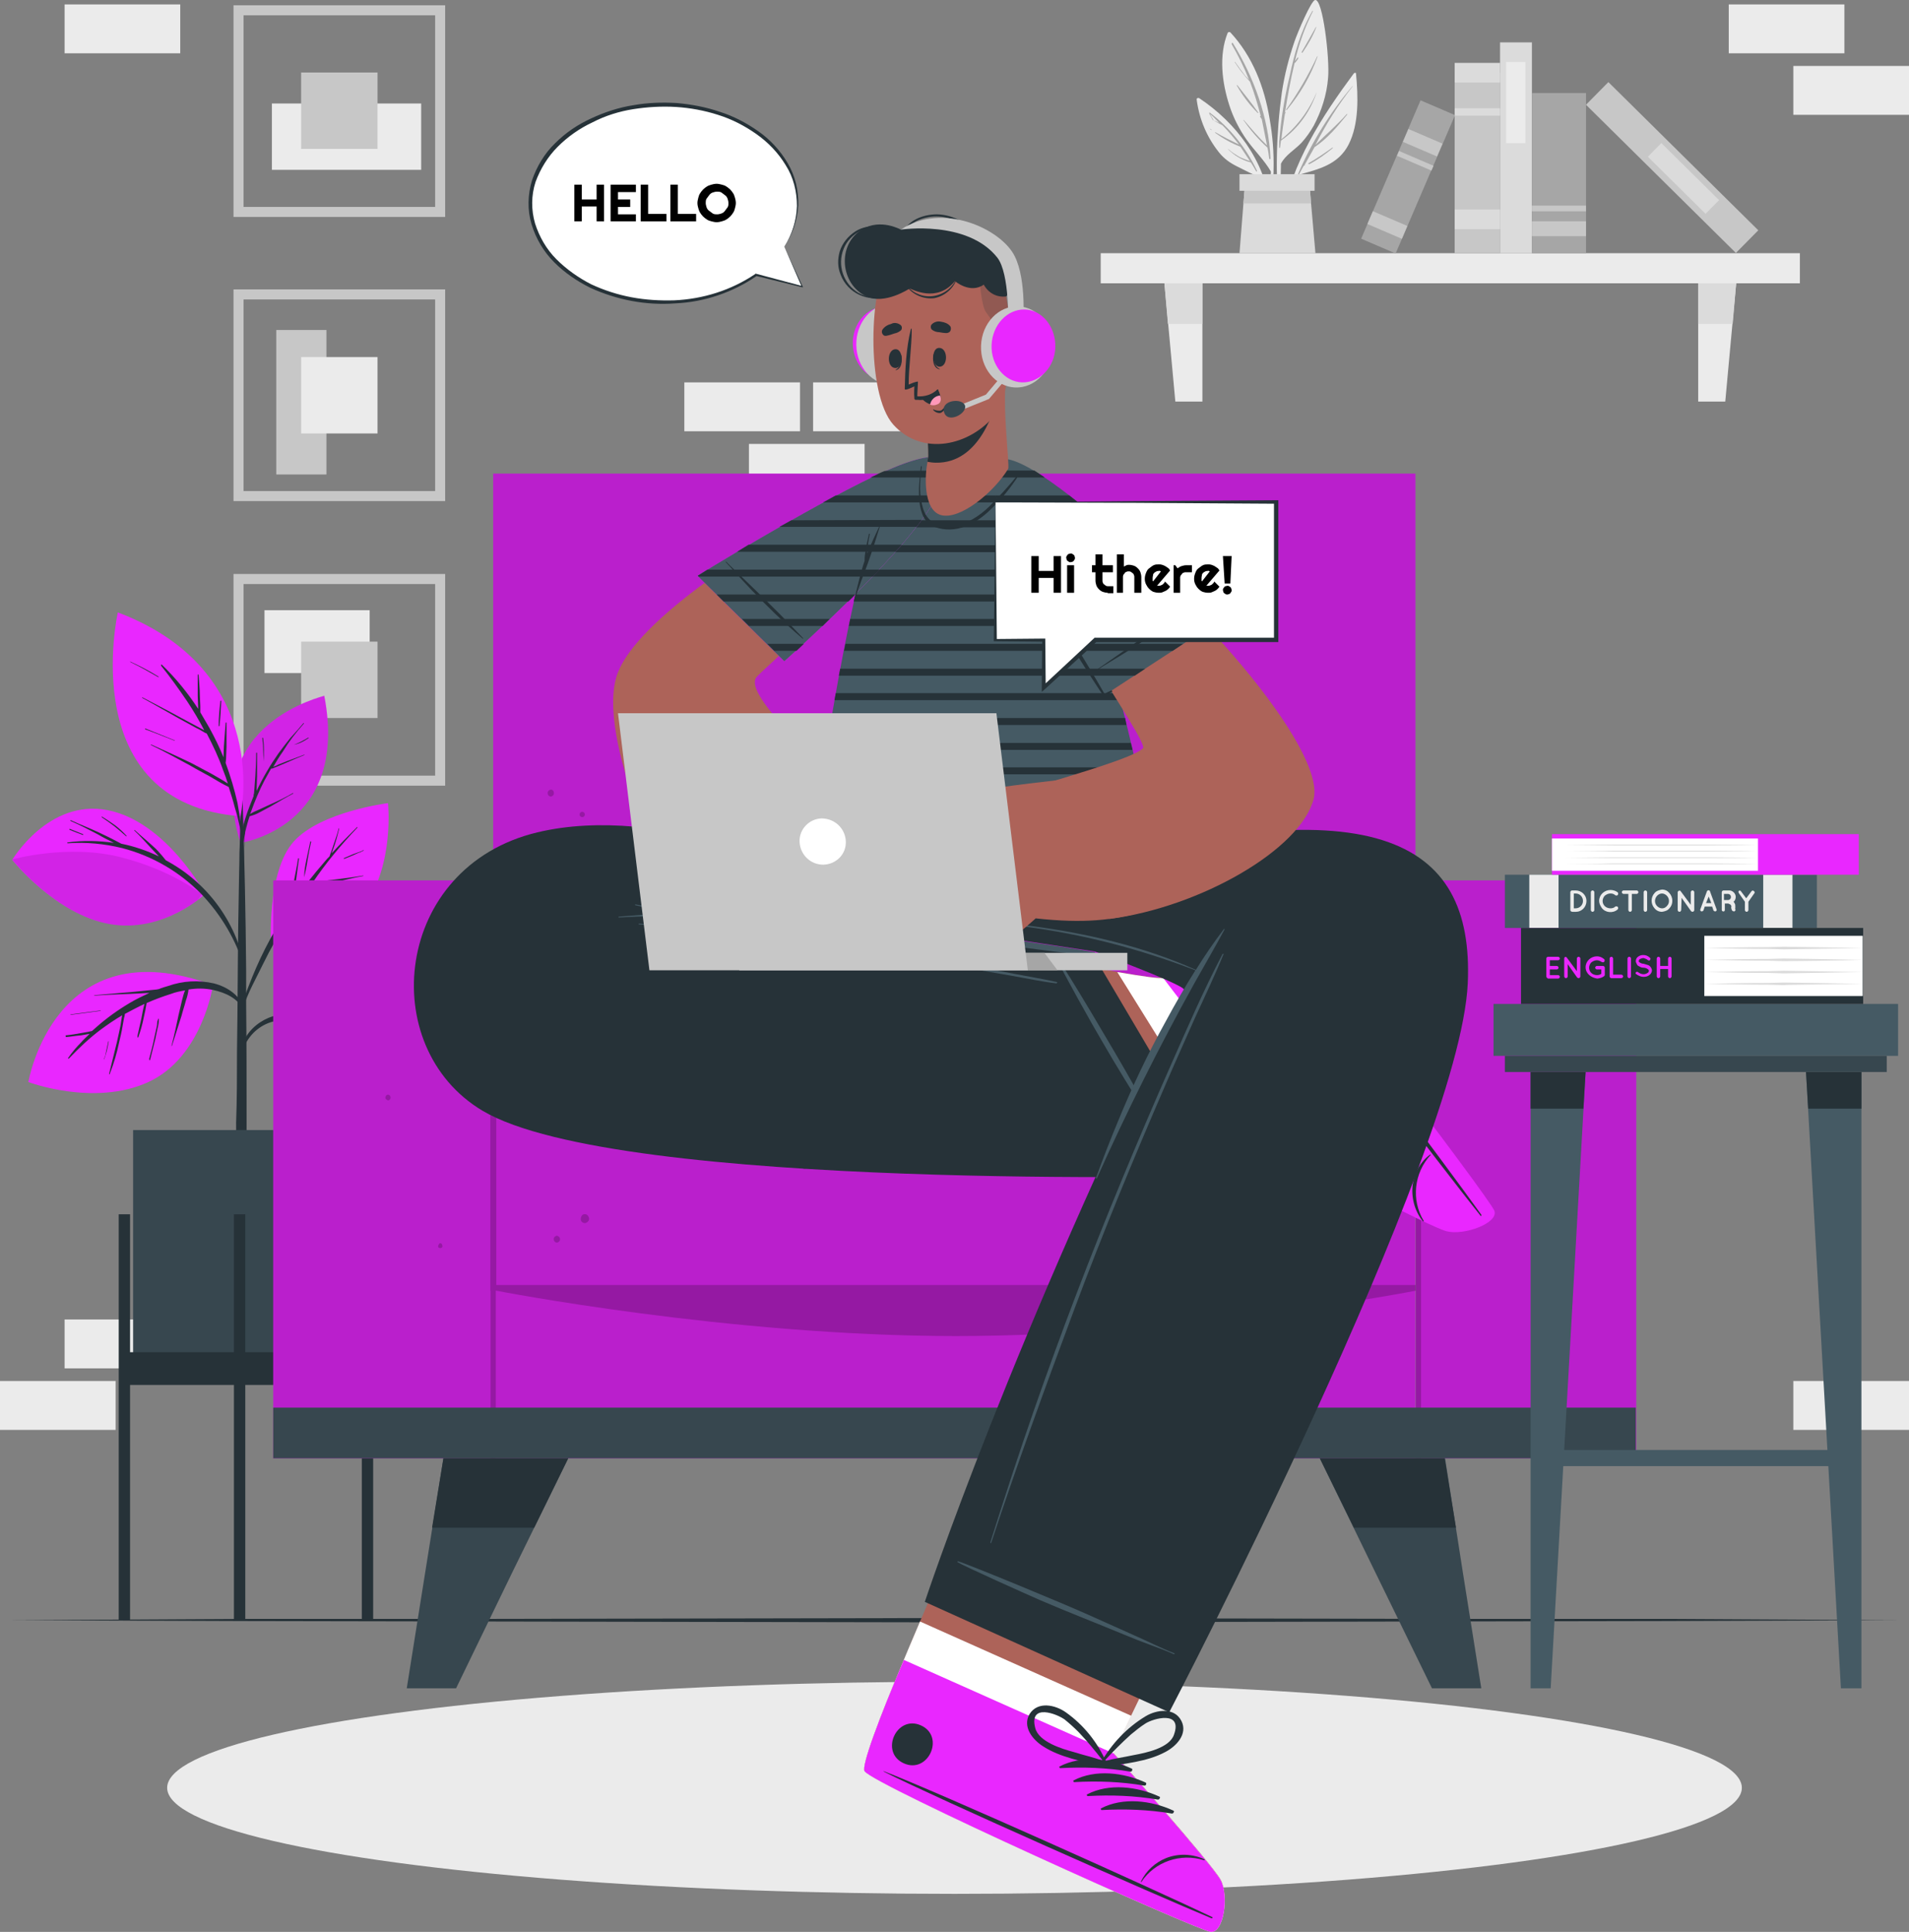 <?xml version="1.0" encoding="UTF-8"?>
<svg id="Layer_1" data-name="Layer 1" xmlns="http://www.w3.org/2000/svg" viewBox="0 0 437.4 442.62">
  <rect x="0" y="0" width="437.4" height="442.62" fill="#808080" stroke="none"/>
  <defs>
    <style>
      .cls-1 {
        fill: #ebebeb;
      }

      .cls-2 {
        fill: #e927ff;
      }

      .cls-3 {
        fill: #fff;
      }

      .cls-4 {
        fill: #ff98b9;
      }

      .cls-5 {
        fill: #a6a6a6;
      }

      .cls-6 {
        fill: #ad6359;
      }

      .cls-7 {
        fill: #c7c7c7;
      }

      .cls-8 {
        fill: #dbdbdb;
      }

      .cls-9 {
        fill: #37474f;
      }

      .cls-10 {
        fill: #455a64;
      }

      .cls-11, .cls-12 {
        fill: #263238;
      }

      .cls-12, .cls-13, .cls-14 {
        isolation: isolate;
      }

      .cls-12, .cls-15, .cls-14 {
        opacity: .2;
      }

      .cls-13 {
        opacity: .1;
      }
    </style>
  </defs>
  <g id="freepik--background-complete--inject-16">
    <rect class="cls-1" x="14.8" y="302.31" width="26.5" height="11.2"/>
    <rect class="cls-1" y="316.41" width="26.5" height="11.2"/>
    <rect class="cls-1" x="186.3" y="87.61" width="26.5" height="11.2"/>
    <rect class="cls-1" x="171.6" y="101.71" width="26.5" height="11.2"/>
    <rect class="cls-1" x="156.8" y="87.61" width="26.5" height="11.2"/>
    <rect class="cls-1" x="410.9" y="316.41" width="26.5" height="11.2"/>
    <rect class="cls-1" x="396.1" y="1.01" width="26.5" height="11.2"/>
    <rect class="cls-1" x="410.9" y="15.11" width="26.5" height="11.2"/>
    <rect class="cls-1" x="14.8" y="1.01" width="26.5" height="11.2"/>
    <rect class="cls-1" x="252.2" y="58.01" width="160.2" height="6.9"/>
    <polygon class="cls-1" points="275.5 92.01 269.3 92.01 266.8 64.91 275.5 64.91 275.5 92.01"/>
    <polygon class="cls-1" points="389.1 92.01 395.3 92.01 397.8 64.91 389.1 64.91 389.1 92.01"/>
    <polygon class="cls-8" points="266.8 64.91 275.5 64.91 275.5 74.21 267.6 74.21 266.8 64.91"/>
    <polygon class="cls-8" points="397.8 64.91 397 74.21 389.1 74.21 389.1 64.91 397.8 64.91"/>
    <path class="cls-1" d="M310.2,16.81c-7.1,9.6-14.5,20.8-16.3,32.9,0,.2,.3,.2,.3,.1,.8-3.3,1.9-6.5,3.1-9.7,4.7-1.3,9.3-2.3,11.7-7s2.2-11,1.7-16.2c0-.3-.3-.3-.5-.1Z"/>
    <path class="cls-5" d="M297.4,39.91c3.1-7.3,7.4-14.2,12.5-20.2,0,0,.1,0,0,.1-3.3,4.2-6.1,8.7-8.5,13.4,2.4-2.4,4.9-4.5,7.2-7.1,0,0,.1,0,.1,.1-2.2,2.7-4.6,5.6-7.5,7.5-.8,1.4-1.6,2.9-2.4,4.3,.2-.1,.4-.2,.6-.3,0,0,.1,0,0,0-.2,.1-.4,.2-.7,.3-.4,.7-.7,1.3-1.1,2,0,.2-.2,.1-.2-.1Z"/>
    <path class="cls-5" d="M299.8,37.41c1.9-1.1,3.7-2.3,5.5-3.6,0,0,.1,0,.1,.1-1.7,1.4-3.5,2.7-5.4,3.7-.2,0-.3-.1-.2-.2Z"/>
    <path class="cls-1" d="M293.1,49.51c0,.1,.3,.1,.3,0,0-4,0-8,.1-12,1-2,3.2-3.2,4.7-4.8,1.1-1.2,2-2.5,2.8-3.9,1.8-3.4,3-7.1,3.3-11,.4-4.2-1.2-18.3-3-17.8-.9,.2-3.9,7.2-4.7,9.5-1.3,3.8-2.3,7.7-2.9,11.7-1.3,9.4-1.5,18.9-.6,28.3Z"/>
    <path class="cls-5" d="M293.1,32.41h0c.4-5.1,1.2-10.1,2.4-15,1.1-5.3,2.5-10.2,5.2-14.9,0,0,.1-.1,.1,0s.1,.1,0,.1c-1.8,3.6-3.2,7.5-4.1,11.4,.2-.3,.4-.5,.6-.8,.1-.1,.2,0,.2,.1-.2,.4-.5,.8-.9,1.2h0c-.9,3.8-1.6,7.6-2.2,11.4l.1-.2h.1l-.2,.4c-.3,2-.6,3.9-.8,5.8,3.6-2.9,6.3-6.5,8.1-10.8h0c-1.5,4.5-4.3,8.4-8.2,11.1-.1,.5-.1,1-.2,1.6,0,.1-.2,.1-.2,0v-1.4c0,.1-.1,0,0,0Z"/>
    <path class="cls-5" d="M294.7,25.11c2.7-3.8,5.1-7.9,7.1-12.2h.1c-1.6,4.5-4,8.6-7,12.2-.1,.2-.2,.1-.2,0Z"/>
    <path class="cls-5" d="M298.2,12.01c1.1-1.9,2.2-3.8,3.3-5.8h.1c-.8,2.1-1.9,4-3.2,5.9,0-.1-.1,0-.2-.1,.1,0,0,0,0,0Z"/>
    <path class="cls-1" d="M291.2,39.31c-.1,2.6-.4,5.3-.9,7.8l.1,.9c.8-2.8,1.3-5.8,1.4-8.7v-.3h0c.1-4-.2-7.9-.9-11.8-1.2-7.3-3.9-14.3-9-19.8-.2-.1-.4-.1-.5,0,0,0,0,.1-.1,.1-2.1,5.2-1.3,11.5,.4,16.7,.9,2.8,2.3,5.5,4,7.9,1.8,2.5,4,4.6,5.5,7.2Z"/>
    <path class="cls-5" d="M282.5,9.91c4.8,7.8,8.2,17.1,8.6,26.4,0,.2-.3,.2-.3,0-.1-.8-.2-1.7-.4-2.5h0c-2.1-1.9-3.9-4-5.5-6.3,0,0,0-.1,.1,0,1.7,2,3.4,4,5.3,5.8-.4-2-.8-4.1-1.2-6l-.4-.6c-.1-.1,.1-.2,.1-.1l.1,.1c-.7-2.7-1.5-5.4-2.5-8-1.3-1.4-2.5-2.9-3.5-4.5,0,0,0-.1,.1,0,.7,1,1.4,2,2.2,3,.3,.4,.7,.7,1,1.1-1.1-2.8-2.5-5.6-4-8.2,0-.3,.2-.4,.3-.2Z"/>
    <path class="cls-5" d="M283.5,19.51c1.6,2.1,3.3,4.1,4.8,6.3q0,.1-.1,.1c-1.9-1.9-3.5-4-4.8-6.3-.1-.1,0-.1,.1-.1-.1,0,0,0,0,0Z"/>
    <path class="cls-5" d="M288.5,26.31h0l.1,.1h-.1v-.1q-.1,0,0,0c-.1,0,0,0,0,0Z"/>
    <path class="cls-1" d="M274.2,22.91c.6,4.4,2.3,8.5,5.1,12,1.1,1.4,2.5,2.4,4.1,3.2,1.8,.9,3.7,1.9,5.5,2.6,.9,2.2,1.5,4.6,1.9,6.9l.2-.6c-1.2-10.2-7.8-18.9-16.2-24.5-.2-.1-.4-.1-.6,.1v.3Z"/>
    <path class="cls-5" d="M277.1,25.91c-.1,0,0-.2,.1-.1,4.6,3.5,8.3,8,10.8,13.3,.1,.1-.1,.3-.2,.1-.4-.7-.8-1.4-1.2-2h0c-2-.5-3.8-1.6-5.2-3,0,0,0-.1,.1,0,.7,.7,1.6,1.2,2.4,1.7,.8,.4,1.6,.7,2.5,1-.7-1.1-1.5-2.2-2.2-3.3-2.1-.8-4-1.9-5.8-3.2,0,0,0-.1,.1-.1,1.7,1,3.5,1.9,5.4,2.8-1.2-1.5-2.4-3-3.8-4.4-.6-.3-1.3-.7-2-1.1m-.2-.1c.5,.2,1,.4,1.5,.7-.8-.8-1.5-1.6-2.4-2.3l.9,1.6Z"/>
    <path class="cls-5" d="M277.3,29.51c.1,.1,.2,.1,.3,.2v.1l-.3-.2c-.1-.1-.1-.2,0-.1Z"/>
    <polygon class="cls-8" points="301.4 58.01 284 58.01 284.9 46.61 285.2 42.91 300.1 42.91 300.4 46.61 301.4 58.01"/>
    <polygon class="cls-7" points="300.4 46.61 284.9 46.61 285.2 42.91 300.1 42.91 300.4 46.61"/>
    <rect class="cls-8" x="284" y="39.91" width="17.2" height="3.8"/>
    <rect class="cls-7" x="333.3" y="16.61" width="10.4" height="41.4"/>
    <rect class="cls-8" x="333.3" y="14.41" width="10.4" height="4.5"/>
    <rect class="cls-8" x="333.3" y="24.81" width="10.4" height="1.7"/>
    <rect class="cls-8" x="333.3" y="48.01" width="10.4" height="4.5"/>
    <rect class="cls-8" x="343.7" y="9.71" width="7.3" height="48.3"/>
    <rect class="cls-1" x="345.1" y="14.21" width="4.4" height="18.6"/>
    <rect class="cls-7" x="379.47" y="14.22" width="7.3" height="48.3" transform="translate(86.5 283.87) rotate(-45.33)"/>
    <rect class="cls-8" x="383.52" y="31.57" width="4.4" height="18.6" transform="translate(85.49 286.46) rotate(-45.33)"/>
    <rect class="cls-5" x="351" y="21.31" width="12.4" height="36.7"/>
    <rect class="cls-7" x="351" y="50.71" width="12.4" height="3.4"/>
    <rect class="cls-7" x="351" y="47.11" width="12.4" height="1.3"/>
    <rect class="cls-5" x="305.38" y="36.23" width="34.5" height="8.6" transform="translate(158.13 321.02) rotate(-66.77)"/>
    <rect class="cls-7" x="316.29" y="47.24" width="3.2" height="8.6" transform="translate(145.14 323.34) rotate(-66.77)"/>
    <rect class="cls-7" x="324.37" y="28.45" width="3.2" height="8.5" transform="translate(167.36 319.35) rotate(-66.77)"/>
    <rect class="cls-7" x="323.67" y="32.54" width="1.2" height="8.6" transform="translate(162.52 320.29) rotate(-66.77)"/>
    <path class="cls-7" d="M53.5,49.71V1.21h48.5V49.71H53.5ZM55.8,3.51V47.41h43.9V3.51H55.8Z"/>
    <rect class="cls-1" x="62.3" y="23.71" width="34.2" height="15.2"/>
    <rect class="cls-7" x="63.3" y="75.61" width="11.5" height="33.1"/>
    <rect class="cls-1" x="60.6" y="139.81" width="24.1" height="14.4"/>
    <path class="cls-7" d="M53.5,114.81v-48.5h48.5v48.5H53.5Zm2.3-46.2v43.9h43.9v-43.9H55.8Z"/>
    <path class="cls-7" d="M53.5,180.01v-48.5h48.5v48.5H53.5Zm2.3-46.2v43.9h43.9v-43.9H55.8Z"/>
    <rect class="cls-7" x="69" y="16.61" width="17.5" height="17.5"/>
    <rect class="cls-1" x="69" y="81.81" width="17.5" height="17.5"/>
    <rect class="cls-7" x="69" y="147.01" width="17.5" height="17.5"/>
  </g>
  <g id="freepik--Shadow--inject-16">
    <ellipse class="cls-1" cx="218.7" cy="409.61" rx="180.4" ry="24.3"/>
  </g>
  <g id="freepik--Floor--inject-16">
    <polygon class="cls-11" points="2.1 371.21 56.3 370.91 110.4 370.91 218.7 370.71 327 370.91 381.2 370.91 435.3 371.21 381.2 371.41 327 371.51 218.7 371.71 110.4 371.51 56.3 371.41 2.1 371.21"/>
  </g>
  <g id="freepik--Plant--inject-16">
    <path class="cls-2" d="M55.1,193.11s25-3.5,19.2-33.7c0,.1-27.9,6.4-19.2,33.7Z"/>
    <path class="cls-13" d="M55.1,193.11s25-3.5,19.2-33.7c0,.1-27.9,6.4-19.2,33.7Z"/>
    <path class="cls-11" d="M56.4,186.91c.5-1.5,1.1-3,1.7-4.5,0-.2,0-.4,.1-.6,0-.4,.1-.8,.1-1.2,.1-.9,.1-1.8,.2-2.7,.1-1.8,.2-3.6,.2-5.4,0-.1,.2-.1,.2,0v5.4c0,.9-.1,1.8-.1,2.7v.6c1.4-3,3.1-5.9,5-8.6,.9-1.2,1.8-2.4,2.7-3.5,1-1.1,2-2.2,3-3.4,.1-.1,.2,0,.1,.1-1.8,2-3.4,4.1-4.8,6.4-.8,1.1-1.5,2.3-2.2,3.5l.2-.1c.3-.1,.6-.2,.9-.4,.7-.3,1.3-.5,2-.8,1.3-.5,2.7-1,4-1.5,.1,0,.1,.1,0,.1-1.3,.5-2.6,1.1-4,1.7l-1.9,.8-1,.4c-.2,.1-.4,.2-.7,.2-.5,.9-1,1.8-1.5,2.7-1.2,2.3-2.2,4.7-3.1,7.2l-.2,.5c.6-.4,1.3-.7,2-1l2.6-1.2c1.8-.8,3.5-1.6,5.2-2.6h.1v.1c-1.7,.9-3.4,1.9-5.1,2.9-.9,.5-1.7,.9-2.6,1.4-.7,.4-1.5,.7-2.3,.9-.8,2.3-1.3,4.7-1.5,7.1-.3,3.4-.2,6.9-.3,10.3m-.1,.3c-.2-3.1-.4-6.2-.4-9.3,0-2.9,.6-5.8,1.5-8.5l-1.1,17.8Z"/>
    <path class="cls-11" d="M60.3,169.11c.2,1.8,.3,3.5,.2,5.3m-.1,0c-.1-1.8-.1-3.5-.3-5.3,0-.1,.1-.1,.2,0l.1,5.3Z"/>
    <path class="cls-11" d="M67.4,170.61c1.1-.4,2.2-1,3.2-1.6,.1-.1,.2,.1,.1,.1-1,.7-2.1,1.3-3.3,1.5,0,.2-.1,.1,0,0Z"/>
    <path class="cls-11" d="M54.3,241.11c0-2.8,.1-5.5,.1-8.3,.1-9.2,.1-18.3,.3-27.5,.1-7.3,.3-14.6,.5-21.8,0,0,0-.1,.1-.1v-6c0-.1,.1-.1,.1-.1,0,0,.1,0,.1,.1v6l.1,.1c.4,13,.7,25.9,.8,38.9v7.9c.1,8.4,.1,16.9,.1,25.4v4c0,7.7-.1,15.5-.1,23.2,0,.4-.5,.6-1,.6s-1.2-.2-1.2-.7c0-8.5-.1-17-.1-25.6,.2-5.4,.2-10.8,.2-16.1Z"/>
    <path class="cls-2" d="M64.8,232.71s12-8.9,23.4-2.9c11.4,6,13.2,29.2,13.2,29.2,0,0-16.8,2.4-27.3-7.6-10.2-9.7-9.3-18.7-9.3-18.7Z"/>
    <path class="cls-11" d="M61.5,233.21c2.2-.9,4.6-1.2,7-.9,.5-.1,1-.1,1.5-.1l1.7-.1,3.5-.2c2.4-.2,4.8-.3,7.1-.6,.1,0,.1,.1,0,.1-2.3,.3-4.7,.6-7,.9-1.2,.1-2.4,.2-3.6,.3l-1,.1c.4,.1,.7,.2,1.1,.3,1.9,.6,3.7,1.3,5.4,2.2,1,.2,1.9,.4,2.8,.6,1.5,.4,3,.7,4.4,1.1,2.9,.8,5.8,1.6,8.7,2.5,0,0,.1,.1,0,.1h0c-2.9-.7-5.8-1.4-8.7-2-1.4-.3-2.8-.7-4.2-1l-1.1-.2c3.2,2,6.1,4.5,8.5,7.4,2.3,2.9,4.3,6,5.9,9.4,0,.1-.1,.2-.1,.1-2-3.4-4.4-6.6-7.2-9.4,.1,.2,.1,.3,.2,.5,.2,.7,.4,1.4,.7,2.1,.4,1.4,.9,2.8,1.3,4.3,0,.1-.1,.1-.2,0-.5-1.4-1-2.8-1.5-4.1l-.7-2-.4-1c0-.1-.1-.2-.1-.3-1.3-1.3-2.8-2.5-4.3-3.6-2-1.5-4.1-2.7-6.4-3.7l.1,.6,.4,1.6c.2,1.1,.4,2.3,.7,3.4,.4,2.3,.7,4.7,1.2,7,0,.1-.1,.1-.2,0-.5-2.3-1.2-4.6-1.8-7-.3-1.2-.5-2.3-.8-3.5l-.3-1.6c-.1-.3-.1-.6-.2-.9-.2-.1-.4-.2-.7-.3-3.2-1.2-6.6-2-10-1.4-3.2,.6-5.9,2.8-7.2,5.8-.1,.3-.5,.1-.5-.2,.9-3,3.4-5.2,6-6.3Z"/>
    <path class="cls-11" d="M79.9,243.11c.3,1.5,.7,3,1,4.6,.4,1.5,.7,2.9,.8,4.5,0,.1-.1,.1-.1,0-.4-1.5-.8-3-1-4.5-.3-1.5-.6-3-.9-4.5,0-.1,.2-.2,.2-.1Z"/>
    <path class="cls-11" d="M91.5,247.01c1.5,.8,3,1.6,4.6,2.3,.1,0,0,.2-.1,.1-1.5-.7-3-1.5-4.5-2.4h0Z"/>
    <path class="cls-2" d="M62.1,216.31s14.7,.9,21.5-8.8,5.3-23.5,5.3-23.5c0,0-15.4,1.9-21.6,8.8s-5.2,23.5-5.2,23.5Z"/>
    <path class="cls-11" d="M55.2,230.81c.5-1.6,1.1-3.1,1.7-4.7s1.2-3,1.8-4.4c1.3-3,2.8-5.9,4.4-8.7,1-1.8,2.2-3.5,3.3-5.2,0-.3,.1-.5,.1-.8,.1-.4,.1-.9,.2-1.4,.2-.9,.3-1.9,.5-2.8,.3-2,.8-4,1.1-6.1,0-.1,.2-.1,.2,0-.3,2-.5,4-.8,6-.1,1-.3,2-.4,3,0,.4-.1,.7-.2,1.1,2.2-3.3,4.7-6.4,7.3-9.4,.3-.4,.7-.8,1.1-1.2,0-.1,.1-.2,.1-.3,.1-.3,.2-.6,.3-.8,.2-.6,.4-1.2,.6-1.8,.4-1.1,.8-2.3,1.1-3.5,0,0,.1-.1,.1,0v.1c-.3,1.2-.6,2.4-1,3.6-.2,.6-.4,1.1-.6,1.7,0,.1-.1,.2-.1,.3,1.9-2.1,3.8-4,5.8-6h.1v.1c-3.8,4-7.3,8.2-10.4,12.8,.4-.1,.7-.2,1.1-.3,1.1-.2,2.3-.4,3.4-.5,2.4-.3,4.8-.6,7.2-1,.1,0,.1,.1,0,.1-2.3,.4-4.5,1-6.8,1.5-1.1,.2-2.1,.4-3.2,.7-.9,.2-1.7,.4-2.6,.7-.2,.3-.5,.7-.7,1-1.1,1.6-2.1,3.2-3.1,4.8l1.5-.3c1.1-.2,2.3-.4,3.4-.6,2.2-.4,4.5-.8,6.7-1.3,.1,0,.1,.1,0,.1-2.2,.5-4.5,1.1-6.7,1.7-1.1,.3-2.2,.5-3.2,.8l-1.6,.4c-.2,.1-.4,.1-.7,.1-2.2,3.5-4.2,7-6,10.7-.8,1.6-1.6,3.2-2.4,4.8s-1.5,3.4-2.2,5.1c0,.4-.5,.3-.4-.1Z"/>
    <path class="cls-11" d="M70.2,197.01c.3-1.4,.6-2.8,.9-4.2,0-.1,.2,0,.2,0-.3,1.4-.6,2.8-.8,4.1-.2,1.4-.5,2.8-.8,4.1h0c0-1.3,.2-2.6,.5-4Z"/>
    <path class="cls-11" d="M78.8,196.61c.7-.3,1.4-.6,2.1-.9l1.1-.4,.6-.2c.2-.1,.4-.2,.6-.3,.1-.1,.2,.1,.1,.1-.2,.1-.4,.1-.6,.3l-.6,.2-1.1,.5c-.7,.3-1.4,.6-2.2,.9v-.2c0,.1,0,0,0,0Z"/>
    <path class="cls-2" d="M47,204.81s-8.9-16.6-22.4-19.2-21.8,11.4-21.8,11.4c0,0,9.9,12.5,22.3,14.7s21.9-6.9,21.9-6.9Z"/>
    <path class="cls-11" d="M15.5,193.01c3.5-.5,7.1-.4,10.6,.1l-.6-.3c-1-.5-2-1-3-1.6-2.1-1.1-4.2-2.2-6.3-3.1l-.1-.1,.1-.1h0c2.1,1,4.3,1.8,6.4,2.8,1.1,.5,2.1,1,3.1,1.5,.7,.4,1.4,.7,2.1,1.1,3,.6,5.9,1.6,8.6,2.9-.6-.6-1.1-1.2-1.7-1.8-1.3-1.4-2.5-2.8-3.9-4.1-.1-.1,0-.2,.1-.1,1.4,1.3,2.9,2.5,4.3,3.8,.7,.6,1.3,1.3,1.9,2,.3,.4,.6,.7,.9,1.1,9.4,5,16.1,14,18.1,24.5,0,.1-.1,.1-.1,.1-1.9-6.3-5.3-12.1-9.9-16.9-5-5.1-11.2-8.7-18.1-10.5-4.1-1-8.3-1.4-12.5-1.1-.1,0-.1-.1-.1-.2,.1,.1,.1,0,.1,0Z"/>
    <path class="cls-13" d="M2.8,196.91s9.9,12.6,22.3,14.8c9.5,1.7,17.3-3.3,20.4-5.7l.7-1.1s-6.4-5.4-18.5-8.5-24.9,.5-24.9,.5Z"/>
    <path class="cls-11" d="M23.4,187.11c1,.6,2,1.3,3,2,.9,.7,1.8,1.5,2.6,2.4v.1h-.1c-.9-.8-1.8-1.6-2.7-2.3s-1.9-1.4-2.8-2c-.2-.1-.1-.3,0-.2Z"/>
    <path class="cls-11" d="M16,189.91c.5,.2,1,.4,1.5,.6l1.5,.6c.1,0,.1,.2,0,.2l-1.6-.6c-.5-.2-1-.4-1.5-.6,0-.1,0-.2,.1-.2Z"/>
    <path class="cls-2" d="M48.8,225.71s-2.4,16.5-14.8,22.2-27.5,0-27.5,0c0,0,6-35.6,42.3-22.2Z"/>
    <path class="cls-11" d="M15.1,237.21c1.1-.1,2.3-.3,3.4-.5l1.7-.3,.9-.2c.3-.3,.7-.6,1-.9,2.4-2.1,4.9-3.9,7.6-5.5,1.5-.9,3-1.6,4.5-2.3h-.2l-4.1,.2c-2.7,.1-5.4,.2-8.2,.4h-.1v-.1h.1c2.7-.2,5.4-.5,8.2-.7l4-.4,2-.2,.5-.1c.7-.3,1.4-.5,2.1-.7,3.4-1.2,7-1.4,10.5-.6,3.1,.8,6.2,2.8,7,6.1,0,.1-.2,.2-.2,.1-1.2-2.8-4.2-4.1-7-4.7-1.9-.4-3.7-.4-5.6-.1-.1,.8-.3,1.7-.6,2.5-.3,1.2-.7,2.3-1,3.5-.7,2.3-1.5,4.6-2.2,6.9,0,0-.1,.1-.1,0h0c.6-2.3,1.1-4.6,1.6-7l.8-3.4c.2-.8,.4-1.6,.7-2.3-1.1,.2-2.2,.4-3.2,.8-1.9,.6-3.8,1.3-5.6,2.1-.2,1.2-.4,2.3-.7,3.5-.3,1.5-.7,2.9-1.2,4.3,0,0,0,.1-.1,.1,0,0-.1,0-.1-.1v-.3h0c.3-1.4,.6-2.7,.9-4,.2-1.1,.4-2.2,.7-3.3-1.5,.7-3,1.5-4.5,2.3,0,.3-.1,.7-.2,1-.1,.6-.2,1.1-.3,1.7-.2,1.3-.5,2.5-.8,3.8-.5,2.4-1.2,4.8-2.1,7.1v.1l-.1,.1c-.1,.1-.1,0-.1-.1,.6-2.5,1.2-4.9,1.8-7.3,.3-1.2,.5-2.4,.8-3.7,.1-.6,.2-1.2,.3-1.9,0-.2,.1-.4,.1-.5-1.7,1-3.3,2.1-4.8,3.2-2.7,2-5.1,4.3-7.4,6.7-.1,.1-.3,0-.2-.1,.9-1.3,1.9-2.5,3-3.6,.6-.7,1.3-1.3,1.9-1.9h-.2l-1.7,.3c-1.2,.1-2.3,.3-3.5,.4-.1-.3-.1-.4,0-.4Z"/>
    <path class="cls-11" d="M23.8,242.81h0c0-.1,0-.3,.1-.4,.1-.2,.1-.4,.2-.5h0c.2-1.1,.5-2.2,.7-3.3,0-.1,.1,0,.1,0-.2,1.3-.5,2.8-1.1,4.2,.1,0,0,0,0,0h0Z"/>
    <path class="cls-11" d="M34.2,242.51s0-.1,0,0c.4-1.5,.8-3,1.1-4.5,.2-.8,.3-1.5,.5-2.3,.1-.4,.2-.8,.2-1.2s.1-.7,.3-1.1c0,0,.1-.1,.1,0h0c0,.7-.1,1.5-.3,2.2-.2,.8-.3,1.6-.5,2.4l-1.2,4.8s0,.1-.1,.1-.1,0-.1-.1v-.3Z"/>
    <path class="cls-11" d="M16.2,232.41c2.3-.3,4.5-.6,6.8-.9,.1,0,.1,.1,0,.1-2.2,.3-4.5,.6-6.8,.9,0,.1-.1-.1,0-.1Z"/>
    <path class="cls-2" d="M55.1,187.01s7.6-33.2-28.1-46.7c0,0-9.9,43.8,28.1,46.7Z"/>
    <path class="cls-11" d="M47.4,168.11c-.1-.1-.3-.2-.4-.2-.7-.4-1.3-.8-2-1.1l-4.2-2.3c-2.7-1.5-5.4-3.1-8.2-4.6-.1,0,0-.2,.1-.1,2.8,1.5,5.6,2.9,8.3,4.4l4.1,2.2,1.7,.9c-1.2-2.3-2.5-4.5-3.9-6.6-1.9-2.8-3.9-5.6-6-8.2v-.2c0-.1,.1,0,.2,0,3.1,3,5.9,6.4,8.3,10.1v-.4c0-.8-.1-1.6-.1-2.5v-4.9c0-.1,.2-.1,.2,0,.1,1.6,.3,3.2,.3,4.8,0,.8,.1,1.6,.1,2.4v1.4c.7,1.2,1.4,2.4,2.1,3.6,1.2,2.2,2.3,4.4,3.2,6.7,0-.8,.1-1.7,.1-2.5,.1-1.8,.3-3.6,.4-5.4,0-.1,.2-.1,.2,0v5.5c0,.9-.1,1.8-.1,2.7l-.1,1c1.1,3,2,6,2.7,9.1,.6,3.3,1.1,6.6,1.3,10h0c-.4-3-1-6-1.9-8.9-.4-1.6-.9-3.1-1.4-4.7-1.5-.7-2.9-1.6-4.3-2.4s-3-1.6-4.5-2.5c-3-1.6-6-3.3-9-4.7-.1,0,0-.2,.1-.1,3.1,1.4,6.2,2.8,9.3,4.3,1.5,.8,3,1.6,4.5,2.4,1.2,.7,2.5,1.4,3.7,2.2-.3-1-.7-2.1-1.1-3.1-1-2.9-2.3-5.6-3.7-8.3Z"/>
    <path class="cls-11" d="M50.5,160.61c0-.1,.2-.1,.2,0-.1,1.9-.2,3.8-.4,5.7l-.1,.1-.1-.1c0-2,.2-3.9,.4-5.7Z"/>
    <path class="cls-11" d="M33.3,166.91c2.2,.9,4.5,1.8,6.7,2.7,.1,0,0,.1,0,.1-2.3-.9-4.5-1.8-6.7-2.6-.1-.1-.1-.2,0-.2Z"/>
    <path class="cls-11" d="M29.9,151.61c2.2,1,4.3,2.1,6.4,3.4,0,0,.1,.1,0,.1,0,0-.1,.1-.1,0h0c-2.1-1.2-4.2-2.4-6.3-3.4-.1,0-.1-.2,0-.1Z"/>
    <rect class="cls-9" x="30.5" y="258.91" width="51.5" height="54.3"/>
    <rect class="cls-11" x="82.9" y="278.21" width="2.6" height="93"/>
    <rect class="cls-11" x="27.2" y="278.21" width="2.6" height="93"/>
    <rect class="cls-11" x="53.6" y="278.21" width="2.6" height="93"/>
    <rect class="cls-11" x="28.5" y="309.81" width="55.7" height="7.5"/>
  </g>
  <g id="freepik--Sofa--inject-16">
    <rect class="cls-2" x="62.6" y="201.71" width="50.5" height="132.4"/>
    <rect class="cls-14" x="62.6" y="201.71" width="50.5" height="132.4"/>
    <rect class="cls-2" x="324.4" y="201.71" width="50.5" height="132.4"/>
    <rect class="cls-14" x="324.4" y="201.71" width="50.5" height="132.4"/>
    <rect class="cls-2" x="113" y="108.51" width="211.3" height="225.6"/>
    <rect class="cls-14" x="113" y="108.51" width="211.3" height="225.6"/>
    <g class="cls-15">
      <rect x="324.4" y="201.71" width="1.2" height="132.4"/>
      <rect x="112.4" y="201.71" width="1.2" height="132.4"/>
      <path d="M325.6,295.71H112.4v-41.1h213.2v41.1Zm-211.9-1.3h210.7v-38.6H113.7v38.6Z"/>
    </g>
    <g class="cls-15">
      <path d="M126.2,180.91c-.5,.1-.8,.5-.7,.9,0,.4,.4,.7,.7,.7,.5-.1,.8-.5,.7-.9,0-.4-.3-.7-.7-.7Z"/>
      <path d="M127.6,283.11c-.5,.1-.8,.5-.7,.9,0,.4,.4,.7,.7,.7,.5-.1,.8-.5,.7-.9,0-.3-.3-.6-.7-.7Z"/>
      <path d="M184.8,267.11c0-.1-.1-.2-.1-.2-.1-.2-.3-.2-.5-.1-.1,0-.1,.1-.1,.1,0,.1-.1,.2-.1,.2-.6,1,1.2,1,.8,0Z"/>
      <path d="M101.3,285.21c0-.1-.1-.2-.1-.2-.1-.2-.3-.2-.5-.1-.1,0-.1,.1-.1,.1-.1,.1-.1,.2-.1,.2-.6,1,1.3,1,.8,0Z"/>
      <path d="M133.4,186.01c-.4,0-.6,.3-.6,.6,0,.4,.3,.6,.6,.6,.4,0,.6-.3,.6-.6,0-.4-.3-.6-.6-.6Z"/>
      <path d="M88.9,250.81c-.4,0-.6,.4-.6,.7s.3,.5,.6,.6c.4,0,.6-.4,.6-.7-.1-.4-.3-.6-.6-.6Z"/>
      <path d="M172.7,150.31c-.3-.3-.9-.3-1.2,0s-.4,.8-.3,1.2c.2,.5,.8,.8,1.3,.6,.3-.1,.5-.3,.6-.6,0-.4-.1-.8-.4-1.2Z"/>
      <path d="M134.6,278.41c-.3-.3-.9-.3-1.2,0s-.4,.8-.3,1.2c.2,.5,.8,.8,1.3,.5,.2-.1,.4-.3,.5-.5,.2-.4,0-.9-.3-1.2Z"/>
      <path d="M310.2,287.01c.5,0,.8-.4,.8-.8,0-.5-.4-.8-.8-.8-.5,0-.8,.4-.8,.8s.3,.8,.8,.8Z"/>
      <path d="M259.5,175.41c.5-.1,.8-.5,.7-.9,0-.4-.4-.7-.7-.7-.5,.1-.8,.5-.7,.9,0,.4,.3,.7,.7,.7Z"/>
      <path d="M337.3,279.11c0,.1,.1,.2,.1,.2,.1,.2,.3,.2,.5,.1,.1,0,.1-.1,.1-.1,0-.1,.1-.2,.1-.2,.6-1-1.3-1-.8,0Z"/>
      <path d="M234,228.81c.3,.3,.9,.3,1.2,0,.3-.3,.4-.8,.3-1.2-.2-.5-.8-.8-1.3-.5-.2,.1-.4,.3-.5,.5-.2,.4,0,.8,.3,1.2Z"/>
    </g>
    <g class="cls-15">
      <path d="M113.7,295.71s53.2,10.4,105.3,10.4,105.4-10.4,105.4-10.4H113.7Z"/>
    </g>
    <rect class="cls-9" x="62.6" y="322.51" width="312.2" height="11.6"/>
    <polygon class="cls-9" points="130.2 334.11 117.3 360.41 104.5 386.81 93.2 386.81 97.4 360.41 101.6 334.11 130.2 334.11"/>
    <polygon class="cls-11" points="101.6 334.11 130.2 334.11 122.4 350.01 99 350.01 101.6 334.11"/>
    <polygon class="cls-9" points="339.4 386.81 328.1 386.81 315.2 360.41 302.4 334.11 331.1 334.11 335.2 360.41 339.4 386.81"/>
    <polygon class="cls-11" points="333.6 350.01 310.2 350.01 302.4 334.11 331 334.11 333.6 350.01"/>
  </g>
  <g id="freepik--Character--inject-16">
    <path class="cls-6" d="M342,277.31c-.9-2.8-50-67.6-53.3-68.8-.4-.2-22.3,15.4-22.3,15.4-.9,1.2-42.6-7.6-42.6-7.6l-.4,50.3,75.9-1.6s10.2,6,19.6,10.9h0c5.8,3,10.9,5.6,12.3,6,3.9,1,11.7-1.8,10.8-4.6Z"/>
    <path class="cls-3" d="M331.3,281.91c-1.5-.4-6.6-2.9-12.3-6h0c-9.4-4.9-19.6-11-19.6-11l-16.9,.4-26.5-42.6c5.8,1,10.1,1.6,10.4,1.3,0,0,21.9-15.6,22.3-15.4,3.4,1.2,52.4,66,53.3,68.8s-6.9,5.5-10.7,4.5Z"/>
    <path class="cls-2" d="M342.4,277.41c-1-2.8-50.2-67.6-53.6-68.9-1.3-.5-12,6.1-22.4,15.4l31.8,41.7s29.3,15.5,33.3,16.5,11.9-1.9,10.9-4.7Z"/>
    <path class="cls-11" d="M339.2,278.51c-8.5-10.6-41.9-54.4-49.5-65.6-.1-.1,0-.1,.1-.1,8.7,10.4,41.7,54.4,49.6,65.5,.1,.3-.1,.4-.2,.2Z"/>
    <path class="cls-11" d="M326,279.81c-1.9-2.4-2.7-5.5-2.3-8.5,.4-2.7,1.8-5.2,4-6.8,.1,0,.2,.1,.1,.1-3.8,4.1-4.5,10.3-1.6,15.1v.1s-.2,.1-.2,0Z"/>
    <path class="cls-11" d="M301.9,268.21c-3.4-4.3-5.7-10.5-4.2-15.9,.1-.2,.4-.1,.4,0,.9,5.3,2.4,10.5,4.4,15.5,.1,.2,0,.4-.2,.4-.2,.2-.3,.1-.4,0Z"/>
    <path class="cls-11" d="M305.7,270.61c-3.4-4.3-5.7-10.5-4.2-15.9,.1-.2,.4-.1,.4,0,.9,5.3,2.4,10.5,4.4,15.5,.1,.2,0,.4-.2,.4-.1,.2-.3,.1-.4,0Z"/>
    <path class="cls-11" d="M309.6,273.01c-3.4-4.3-5.7-10.5-4.2-15.9,0-.2,.4-.1,.4,0,.9,5.3,2.4,10.5,4.4,15.5,.1,.2,0,.4-.2,.4-.1,.1-.3,.1-.4,0Z"/>
    <path class="cls-11" d="M313.5,275.31c-3.4-4.3-5.7-10.5-4.2-15.9,0-.2,.4-.1,.4,.1,.9,5.3,2.4,10.5,4.4,15.5,.1,.2,0,.4-.2,.4-.2,.1-.3,.1-.4-.1Z"/>
    <path class="cls-11" d="M281.4,223.51c-3.7-4.9,3.9-10.6,7.6-5.7s-3.9,10.6-7.6,5.7Z"/>
    <path class="cls-11" d="M300,276.61c1.2-4.6,.4-9.7,.2-14.4,0-.4-.4-.6-.8-.6q-.1,0-.2,.1-.1-.1-.2,0h0c-3.7,3.4-6.5,7.6-8.1,12.4-.9,2.8-.5,6.9,3,7.7,3.3,.7,5.3-2.5,6.1-5.2Zm-3.5,2.9c-5,3.2-4.7-3.9-4-5.9,.5-1.3,1.1-2.6,1.7-3.8,1.4-2.5,2.9-5,4.6-7.4,0,2.3,.1,4.6,.2,7,.1,2.8,.3,8.4-2.5,10.1h0Z"/>
    <path class="cls-11" d="M284.5,248.31c-2.6,2.5-.7,6.2,1.5,8.2,3.8,3.3,8.4,5.5,13.3,6.4,.1,0,.2,0,.2-.1h0c.4,0,.6-.4,.6-.7q0-.1-.1-.2c-2.2-4.1-4.1-8.9-7.6-12.2-2-2-5.5-3.8-7.9-1.4Zm10.8,7.9c1.2,2,2.2,4.1,3.4,6-2.6-1.2-5.2-2.5-7.7-3.9-1.2-.7-2.4-1.5-3.4-2.4-1.7-1.4-5.6-7.2,.3-7.1,3.3,.1,6,5,7.4,7.4h0Z"/>
    <path class="cls-11" d="M221.5,200.91h-34.1s-35.6-17.1-64.3-10.2c-32.9,7.9-37.1,49.2-12.5,63.8,31.2,18.5,169.8,14.9,169.8,14.9l-30-50.8s-46.1-9.7-87.9-8.3l59,8v-17.4Z"/>
    <path class="cls-10" d="M252.5,222.01c0-.1-.1-.2-.1-.3l-.1-.2c0-.2-.1-.3-.1-.5-.1-.3-.2-.7-.4-1-.1-.3-.3-.6-.4-1-.2-.3-.4-.6-.6-.9h-.3c-5.1-1-39.5-5.9-44.6-6.5s-10.4-1.1-15.5-1.5c-10.3-.9-20.7-1.3-31.1-1.1-1,0-1.9,.1-2.9,.1-.2-.1-.4-.1-.6-.2-.5-.1-1-.2-1.5-.3-.9-.2-1.9-.3-2.8-.5-2-.3-3.9-.5-5.9-.9,0,0-.1,0-.1,.1,0,0,0,.1,.1,.1,2,.4,3.9,1,5.9,1.4,.6,.1,1.1,.2,1.7,.4-3.8,.2-7.6,.5-11.4,.8-.1,0-.1,.1-.1,.1,0,0,0,.1,.1,.1,5.2-.3,10.4-.4,15.5-.3s10.3,.2,15.4,.5c10.4,.6,20.7,1.5,31.1,2.6,5.8,.6,40.9,5.7,46.8,6h.1c0,.1,.1,.3,.2,.4,.2,.3,.3,.6,.5,.9,.2,.3,.3,.6,.5,.9,.1,.1,.2,.3,.3,.4l.1,.2q.1,.1,.1,.2c-.1,.2,.1,.1,.1,0Z"/>
    <path class="cls-10" d="M269.6,266.41c-1.9-3-3.4-6.1-5.1-9.2s-3.4-6.1-5.1-9.2c-3.4-6.1-15.6-26.7-16.9-28.1-.1-.1-.2,0-.2,.1,.6,1.6,8.2,15.2,10,18.2,3.5,6.1,7.2,12,10.9,18,1,1.7,2.1,3.4,3.2,5.1s2.2,3.4,3.1,5.1c0,.2,.2,.1,.1,0Z"/>
    <path class="cls-10" d="M242.2,225.01c-3.1-.7-6.2-1.2-9.3-1.8s-6.2-1.2-9.3-1.7c-6.2-1.2-12.4-2.3-18.6-3.3-12.4-2.1-24.9-3.8-37.4-5-7.1-.7-14.1-1.1-21.2-1.6-.1,0-.1,.2,0,.2,12.6,.6,25.2,2.3,37.7,4.1s24.7,3.7,37,5.8c3.5,.6,7,1.2,10.4,1.8,3.5,.6,7.1,1.4,10.6,1.8,.1-.1,.2-.3,.1-.3Z"/>
    <path class="cls-6" d="M277.4,442.61c-3-.3-77.3-33.7-79.3-36.8-.8-1.1,3.4-12.3,9-25.5,1.2-2.9,2.4-5.8,3.7-8.8,8.3-19.4,17.5-39.9,17.5-39.9l49.8,22.2-18.9,39.2-4.1,8.6s22.7,25.5,24.6,29.1,.7,12.2-2.3,11.9Z"/>
    <path class="cls-3" d="M277.4,442.61c-3-.3-77.3-33.7-79.3-36.8-.9-1.4,5.5-17.5,12.7-34.3l48.4,21.6-4.1,8.6s22.7,25.5,24.6,29.1,.7,12.1-2.3,11.8Z"/>
    <path class="cls-2" d="M277.4,442.61c-3-.3-77.3-33.7-79.3-36.8-.8-1.1,3.4-12.3,9-25.5l48,21.4s22.7,25.5,24.6,29.1,.7,12.1-2.3,11.8Z"/>
    <path class="cls-11" d="M277.7,439.21c-12.3-5.9-62.5-28.5-75.2-33.4q-.1,0,0,.1c12.1,6.1,62.5,28.4,75.1,33.6,.3,0,.3-.2,.1-.3Z"/>
    <path class="cls-11" d="M276,426.01c-2.8-1.3-6-1.4-8.8-.3-2.5,1-4.6,2.9-5.8,5.4,0,.1,.1,.1,.1,.1,3.1-4.7,9-6.7,14.4-5,.1,0,.2,0,.1-.2q.1,.1,0,0Z"/>
    <path class="cls-11" d="M259.3,405.21c-5-2.3-11.5-3.1-16.5-.5-.2,.1,0,.4,.1,.4,5.4-.3,10.8-.1,16.1,.8,.2,0,.4-.1,.4-.3,.1-.2,0-.4-.1-.4Z"/>
    <path class="cls-11" d="M262.5,408.41c-5-2.3-11.5-3.1-16.5-.5-.2,.1,0,.4,.1,.4,5.4-.3,10.8-.1,16.1,.8,.2,0,.4-.1,.4-.3,.1-.2,0-.3-.1-.4Z"/>
    <path class="cls-11" d="M265.6,411.61c-5-2.3-11.5-3.1-16.5-.5-.2,.1,0,.4,.1,.4,5.4-.3,10.8-.1,16.1,.8,.2,0,.4-.1,.4-.3,.2-.2,.1-.3-.1-.4Z"/>
    <path class="cls-11" d="M268.8,414.81c-5-2.3-11.5-3.1-16.5-.5-.2,.1,0,.4,.1,.4,5.4-.3,10.8-.1,16.1,.8,.2,0,.4-.1,.4-.3,.2-.1,.1-.3-.1-.4Z"/>
    <path class="cls-11" d="M211,395.31c-5.6-2.5-9.5,6.2-3.9,8.7s9.5-6.2,3.9-8.7Z"/>
    <path class="cls-11" d="M270.7,394.31c-1.6-3.2-5.7-2.6-8.2-1.1-4.3,2.6-7.8,6.3-10.3,10.7,0,.1,0,.2,.1,.2h0c0,.4,.2,.9,.7,.8,4.6-.9,9.7-1.2,14-3.5,2.5-1.3,5.2-4.1,3.7-7.1Zm-10.9,7.8c-2.3,.5-4.6,.8-6.8,1.4,1.9-2.1,4-4.2,6.1-6.1,1.1-.9,2.2-1.8,3.3-2.5,1.8-1.2,8.6-3.1,6.6,2.5-1,3.1-6.5,4.2-9.2,4.7h0Z"/>
    <path class="cls-11" d="M239,400.11c4,2.6,9.1,3.4,13.6,4.6,.5,.1,.8-.3,.8-.7,.1,0,.1-.1,.1-.2h0c-2-4.6-5.2-8.6-9.3-11.5-2.4-1.7-6.4-2.6-8.3,.4-1.7,2.9,.7,5.9,3.1,7.4Zm-1.8-4.2c-1.5-5.8,5.1-3.2,6.8-1.9,1.1,.9,2.1,1.8,3.1,2.8,2,2.1,3.8,4.3,5.6,6.6-2.2-.8-4.5-1.3-6.7-2-2.6-.7-8-2.3-8.8-5.5Z"/>
    <path class="cls-11" d="M211.9,367.01l56,25.3s66.6-127.8,68.4-167c1.5-33.3-21.7-46.1-96.6-24.6l-18.4,.2v12.7c8.1,1.1,29.6,4.4,29.6,4.4,15.6,5.9,20.7,8.3,20.4,8.8-39.1,78.9-59.4,140.2-59.4,140.2Z"/>
    <path class="cls-10" d="M280.4,212.91c-2.3,3-4.4,6.1-6.4,9.3-12-5.4-25.1-8.4-38.1-10.1-3.7-.4-7.4-.8-11.1-1-.1,0-.1,.2,0,.2,13.2,.9,26.2,3.4,38.8,7.4,3.5,1.1,6.9,2.3,10.3,3.6-2.4,3.8-4.7,7.8-6.8,11.7-4.1,7.4-7.7,15-10.9,22.8-1.8,4.3-3.5,8.7-5.1,13.1,0,.1,.2,.2,.2,.1,6.8-15.2,14.3-30.2,22.4-44.8,2.3-4.1,4.7-8.2,6.9-12.3,0,0-.2-.2-.2,0Z"/>
    <path class="cls-10" d="M269.1,378.81c-3.3-1.3-6.4-2.9-9.6-4.3l-9.6-4.3c-6.4-2.9-28.5-12-30.4-12.5-.1,0-.2,.1-.1,.2,1.4,.9,15.7,7.3,18.9,8.7,6.5,2.8,13,5.3,19.5,8,1.9,.8,3.7,1.5,5.6,2.2s3.8,1.4,5.6,2.2c.1,0,.2-.2,.1-.2Z"/>
    <path class="cls-10" d="M280.1,218.61c-4.4,8.4-8.2,17.2-12,25.8s-7.5,17.3-11.1,26c-7.2,17.4-13.9,34.9-20.1,52.7-3.5,10-6.8,20.2-10,30.3,0,.1,.2,.2,.2,.1,5.9-17.9,12.4-35.7,19-53.4s13.8-35.1,21.3-52.4c2.1-4.9,4.3-9.7,6.4-14.5,2.2-4.8,4.5-9.6,6.5-14.5,.2-.1-.1-.3-.2-.1Z"/>
    <path class="cls-10" d="M185.8,199.91c1.2,1.3,79,3.1,79.4,2.6,1.1-1.3-9-50.7-17.1-69.6-10.4-24.2-16.3-26.4-19.8-27.8-4.5-1.8-12.6-1.4-14.5-.6-2.2,.9-11.9,11.7-14.8,20.5-5.8,17.6-14.3,73.8-13.2,74.9Z"/>
    <path class="cls-11" d="M234.6,109.41h-26.1c.5-.6,1-1.1,1.4-1.6h23c.6,.5,1.2,1,1.7,1.6Zm3.3,4.1h-32.6l-1.1,1.6h34.7c-.3-.6-.6-1.1-1-1.6Zm3.5,5.7h-39.7c-.3,.5-.6,1-.9,1.6h41.5l-.9-1.6Zm3,5.7h-45.3l-.1,.2c-.1,.4-.3,.9-.4,1.4h46.6c-.3-.6-.6-1.1-.8-1.6h0Zm2.6,5.6h-49.6c-.1,.5-.3,1-.4,1.6h50.7l-.7-1.6Zm2.4,5.7h-53.4c-.1,.5-.2,1-.4,1.6h54.3c-.1-.6-.3-1.1-.5-1.6h0Zm2,5.6h-56.6c-.1,.5-.2,1-.3,1.6h57.4l-.5-1.6Zm1.8,5.7h-59.5c-.1,.5-.2,1-.3,1.6h60.3c-.2-.6-.4-1.1-.5-1.6h0Zm1.6,5.7h-62.3c-.1,.5-.2,1-.3,1.6h63c-.1-.6-.3-1.1-.4-1.6h0Zm1.5,5.6h-64.8c-.1,.5-.2,1-.3,1.6h65.5c-.1-.5-.3-1.1-.4-1.6h0Zm1.5,5.7h-67.3l-.3,1.6h67.9c-.1-.6-.2-1.1-.3-1.6h0Zm1.3,5.7h-69.6c-.1,.5-.2,1-.2,1.6h70.2l-.4-1.6Zm1.3,5.6h-71.7l-.2,1.6h72.4c-.2-.5-.4-1.1-.5-1.6h0Zm1.3,5.7h-73.9c-.1,.5-.1,1.1-.2,1.6h74.4l-.3-1.6Zm1.2,5.7h-75.9c-.1,.5-.1,1.1-.2,1.6h76.4c-.1-.6-.3-1.1-.3-1.6h0Zm1,5.6h-77.7c-.1,.6-.1,1.1-.2,1.6h78.1c0-.5-.1-1.1-.2-1.6h0Zm1,5.7h-79.2c-.1,.5-.1,.9,.1,1.4,.1,.1,.3,.1,.5,.1h78.9c-.1-.4-.2-.9-.3-1.5h0Z"/>
    <path class="cls-6" d="M241.2,111.71c33.5,25.2,62.5,60.2,59.8,71.3-3,11.7-26.1,24.8-46.6,27.5-4.2,.6-17.2-30.2-12.9-31.6,3.4-1.1,18.6-5.4,20.4-7.5,1.3-1.4-22.4-34.7-30-52-8.1-18.3,.3-14.5,9.3-7.7Z"/>
    <path class="cls-6" d="M250.1,177.91s-12.8,1.3-21.1,2.5c-4.6,.7-12.5,2.6-15.7,4.6-4.8,3.1-22.7,19.1-18.9,23.5,3.4,4,8.6-2.3,8.6-2.3,0,0-6.3,6.4-1.7,9.4s10.6-6,10.6-6c0,0-7.2,6.3-1.9,9,4.5,2.3,12.5-7.2,12.5-7.2,0,0-8.2,5.8-3.8,8.7,4.9,3.1,18.6-9.7,18.6-9.7,11,1.2,17.7,.5,25.4-1.7,1.3-.5-12.6-30.8-12.6-30.8Z"/>
    <path class="cls-11" d="M209.9,211.71c.5-.7,1-1.4,1.5-2,.9-1.3,2-2.6,3.1-3.8s2.2-2.3,3.4-3.4,2.6-2.2,3.8-3.4c0,0,.1-.1,.1,0s.1,.1,0,.1h0c-1.2,1.2-2.4,2.4-3.4,3.6-1.1,1.2-2.2,2.4-3.2,3.7s-2.2,2.3-3.3,3.5c-.5,.6-1,1.2-1.6,1.8-.5,.6-1,1.2-1.5,1.7h-.1c.4-.6,.8-1.2,1.2-1.8Z"/>
    <path class="cls-11" d="M201.7,207.61c1.7-2.5,3.5-5,5.5-7.2,2-2.3,4.3-4.3,6.8-6.2,.1-.1,.2,.1,.1,.1-2,2.3-4.1,4.5-6.2,6.8-1,1.1-5.4,6.2-6,6.7-.1,.1-.3-.1-.2-.2Z"/>
    <path class="cls-11" d="M217.6,215.81c1.6-2.4,3.4-4.6,5.3-6.7,2.2-2,4.5-3.8,6.9-5.4,.1,0,.2,.1,.1,.1-2.1,2-4.3,3.9-6.4,6-1,1-4.7,5.3-5.8,6.2,0,.1-.1-.1-.1-.2Z"/>
    <path class="cls-10" d="M278.5,142.71l-25.5,16.6s-19-29.3-23.9-43.2,.8-13.9,14.2-3.9,35.2,30.5,35.2,30.5Z"/>
    <path class="cls-11" d="M239.4,109.41h-12c-.1-.5-.1-1,0-1.6h9.6c.7,.5,1.6,1,2.4,1.6Zm5.6,4.1h-16.8c.1,.5,.3,1,.5,1.6h18.3l-2-1.6Zm7,5.7h-21.7c.2,.5,.4,1,.7,1.6h22.9c-.6-.6-1.2-1.1-1.9-1.6h0Zm6.7,5.7h-25.8l.8,1.6h26.8l-1.8-1.6Zm6.4,5.6h-29.3c.3,.5,.6,1,.9,1.6h30.1l-1.7-1.6Zm6.3,5.7h-32.4l.9,1.6h33.2l-1.7-1.6Zm6.1,5.6h-35.3c.3,.5,.6,1.1,.9,1.6h34.3l1-.7-.9-.9Zm-31.9,5.7l.9,1.6h22.2l2.4-1.6h-25.5Zm3.5,5.7l1,1.6h9.9l2.4-1.6h-13.3Zm3.6,5.6l.3,.5,.7-.5h-1Z"/>
    <path class="cls-11" d="M272.7,139.11c-9.7,7.8-19.4,13-21.3,14.4-.1,.1-.2-.1-.1-.1,1.9-1.2,12.4-8.8,21.2-14.4,.2-.2,.3,0,.2,.1Z"/>
    <path class="cls-11" d="M254.6,158.21c-.5,.2-1.1,.5-1.5,.8-2.8-4.9-5.9-9.9-8.8-14.7l-4.2-7.2c-1.5-2.5-2.8-5.1-4.4-7.5h-.1v.1c1,2.4,2.2,4.7,3.5,6.9-.3-.3-.5-.7-.8-1-.6-.8-1.2-1.5-1.8-2.3-.1-.1-.3,0-.2,.1,.5,.8,1,1.6,1.5,2.4s1,1.6,1.5,2.3,1.1,1.4,1.7,2.1c.1,.1,.1,.2,.2,.3,.8,1.4,1.5,2.9,2.4,4.3,2.8,4.9,9.3,14.9,9.4,14.8,.7-.4,1.3-.8,1.9-1.2-.2-.2-.2-.3-.3-.2Z"/>
    <path class="cls-6" d="M199.2,110.71c-27.2,14.1-52.8,31.3-57.6,43.3-3,7.5,.7,21.1,3.7,29.3,1.5,4,39.1-11.5,36-14.9-7.7-8.2-9-11.5-8.1-13.1,.5-1.1,30.3-26.9,38.7-38.6,11.6-16.2-.8-12.2-12.7-6Z"/>
    <path class="cls-6" d="M195.6,205.41c-3.6,2-7.7-7.2-7.7-7.2-.1,1.8-.9,3.4-2.1,4.7-2.3,2.1-6.6-.5-6.6-.5-.5,1.8-1.6,3.4-3,4.6-2.4,1.8-7.1-.2-7.1-.2-1.4,1.4-3.2,2.2-5.2,2.4-5.2,.2-9.6-6.5-12.5-10.6s-7.1-18.8-8.1-21.4l26.7-18.6s18.2,15.1,20.9,20.5c2.1,4.4,10.1,23.3,4.7,26.3Z"/>
    <path class="cls-11" d="M187.9,198.11c-1.2-5.4-3.8-10.5-6.2-15.4-.1-.1-.2,0-.2,.1,2.5,4.9,3.8,10.5,6.2,15.4q.1,0,.2-.1h0Z"/>
    <path class="cls-11" d="M179.4,202.11c-.4-1.2-1-2.3-1.6-3.4-.7-1.2-1.4-2.3-2.1-3.5-1.4-2.3-2.9-4.5-4.4-6.7-.1-.1-.2,0-.2,.1,1.4,2.3,2.8,4.6,4.1,6.9,.6,1.2,1.3,2.4,1.9,3.5,.5,1.2,1.2,2.2,1.9,3.2,.1,.1,.2,.1,.3,0,.1,0,.2-.1,.1-.1Z"/>
    <path class="cls-11" d="M169,206.71c-.4-1.1-.9-2.1-1.6-3-.7-1-1.3-2.1-2-3.1-1.3-2.1-2.6-4.1-3.8-6.2h-.1v.1c1.2,2.1,2.4,4.3,3.7,6.5,.6,1,1.2,2.1,1.9,3.1,.5,1,1.1,1.9,1.9,2.7-.1,0,0-.1,0-.1Z"/>
    <path class="cls-2" d="M159.8,131.91l19.9,19.6s26.2-23.2,33.8-35.8,2-13.8-13.2-6.6-40.5,22.8-40.5,22.8Z"/>
    <path class="cls-10" d="M159.8,131.91l19.9,19.6s26.2-23.2,33.8-35.8,2-13.8-13.2-6.6-40.5,22.8-40.5,22.8Z"/>
    <path class="cls-11" d="M216.9,107.81c-.1,.5-.2,1.1-.4,1.6h-17.1l.9-.4c.8-.4,1.6-.8,2.4-1.1l14.2-.1Zm-25.4,5.7l-2.9,1.6h25.3c.3-.5,.6-1.1,.9-1.6h-23.3Zm-10.2,5.7l-2.7,1.5h31.4c.4-.5,.8-1,1.2-1.6l-29.9,.1Zm-9.8,5.6l-2.6,1.6h36.3c.5-.5,.9-1,1.4-1.6h-35.1Zm-9.4,5.7l-2.2,1.4,.2,.2h39.9l1.5-1.6h-39.4Zm2.1,5.7l1.6,1.6h28.6l1.6-1.6h-31.8Zm5.8,5.6l1.6,1.6h16.9l1.6-1.6h-20.1Zm5.8,5.7l1.6,1.6h5.1l1.7-1.6h-8.4Z"/>
    <path class="cls-11" d="M183.9,146.31c-9.2-7.8-16-15.9-17.6-17.5-.1-.1,.1-.2,.1-.1,1.5,1.6,10.7,10.1,17.6,17.5,.1,.1,0,.2-.1,.1Z"/>
    <path class="cls-11" d="M201.6,120.31c-1,2.1-2,4.3-2.9,6.5v-.4c.1-1.3,.3-2.7,.6-4,0-.1-.2-.2-.2-.1-.3,1.3-.6,2.7-.8,4-.1,.6-.2,1.3-.2,1.9v.3c-1,2.9-1.6,5.9-2.4,8.9q0,.1,.1,.1t.1-.1c.8-2.9,2-5.7,3-8.5s1.9-5.7,2.8-8.6c.1,0-.1-.1-.1,0Z"/>
    <path class="cls-6" d="M215.6,118.01c4.4,1.2,12.2-5.3,15.4-10.6,.2-.4-.2-4.3-.5-9.2-.2-3-.3-6.2-.2-9.2,0-.6-19,3.9-19,3.9,.9,3.8,1.4,7.7,1.4,11.6,0,.4-.1,.8-.2,1.2v.2c-.5,2.3-1.2,10.9,3.1,12.1Z"/>
    <path class="cls-11" d="M229.1,89.01c-1.1,5-4.7,17.2-14.7,17-.6,0-1.3-.1-1.9-.2v-.2c.1-.4,.2-.8,.2-1.2,0-3.9-.5-7.8-1.4-11.6,0,0,13.7-3.2,17.8-3.8Z"/>
    <path class="cls-2" d="M210.1,78.51c.1,4.6-3.1,8.4-7.2,8.5s-7.4-3.6-7.5-8.2,3.1-8.4,7.2-8.5,7.5,3.5,7.5,8.2Z"/>
    <ellipse class="cls-7" cx="204.4" cy="78.91" rx="8.2" ry="9.3" transform="translate(-1.48 3.94) rotate(-1.1)"/>
    <path class="cls-6" d="M229.3,64.01c3.1,6.3,2.8,25.9-1.2,30.9-5.8,7.3-16.8,9.7-23.4,2.4-6.4-7.1-5.5-32.6-.9-37.4,6.8-6.9,20.9-5.1,25.5,4.1Z"/>
    <path class="cls-11" d="M213.9,81.11l.1,.1c-.1,1.3,.1,2.8,1.3,3.3v.1c-1.5-.2-1.7-2.3-1.4-3.5Z"/>
    <path class="cls-11" d="M215.1,79.71c2.1-.1,2.2,4.1,.3,4.3s-2.1-4.2-.3-4.3Z"/>
    <path class="cls-11" d="M206.5,81.31l-.1,.1c.1,1.3-.1,2.8-1.2,3.3v.1c1.4-.2,1.6-2.2,1.3-3.5Z"/>
    <path class="cls-11" d="M205.3,80.01c-2.1-.1-2.2,4.2-.2,4.3s1.9-4.2,.2-4.3Z"/>
    <path class="cls-11" d="M216.9,76.31c-.6,0-1.2-.1-1.7-.2-.6,0-1.2-.2-1.7-.6-.3-.3-.3-.8-.1-1.1,.5-.6,1.4-.9,2.2-.7,.8,.1,1.6,.4,2.1,1,.3,.4,.2,1.1-.2,1.4-.2,.1-.4,.2-.6,.2Z"/>
    <path class="cls-11" d="M203.2,76.91c.6-.1,1.1-.3,1.7-.5,.6-.1,1.2-.4,1.6-.8,.2-.3,.2-.8-.1-1.1-.6-.5-1.5-.7-2.2-.3-.8,.2-1.5,.6-2,1.3-.3,.5-.1,1.1,.4,1.4,.2,0,.4,.1,.6,0Z"/>
    <path class="cls-11" d="M216.4,93.31c-.3,.3-.6,.8-1.1,.8s-1-.1-1.4-.3c0,0-.1,0-.1,.1,.4,.5,1.1,.8,1.7,.7,.5-.2,.9-.6,1-1.2,.1-.1,0-.1-.1-.1Z"/>
    <path class="cls-11" d="M214.9,89.41c-.6,1.1-1.7,1.8-2.9,2.1-.5,.1-1.1,.2-1.6,.1h-.6c-.1,0-.3-.1-.3-.3h0v-.1h0v-.1c-.1-1,0-2.6,0-2.6-.4,.2-2.2,1.1-2.2,.6,.1-4.4,.3-9.3,1.4-13.7,0-.1,.1-.1,.1-.1,.1,0,.1,.1,.1,.1,0,4.2-.7,8.5-.7,12.7,.7-.3,1.4-.6,2.1-.7,.1,0-.2,3-.1,3.4h0c1.7,.1,3.4-.4,4.6-1.6,.1,0,.2,.1,.1,.2Z"/>
    <path class="cls-11" d="M210.9,91.01c.6,.7,1.3,1.3,2.2,1.6,.5,.2,1,.2,1.5,0,1.1-.3,1.1-1.3,.8-2.1-.1-.4-.3-.9-.5-1.3-1.1,1.1-2.5,1.7-4,1.8Z"/>
    <path class="cls-4" d="M213.1,92.71c.5,.2,1,.2,1.5,0,1.1-.3,1.1-1.3,.8-2.1-1.2,.1-2.1,1-2.3,2.1Z"/>
    <path class="cls-12" d="M231.4,77.91c-1.3-.2-4.2-4.7-5.5-6.4s-1.8-11.1-1.8-13.2c2.3,1.4,4.1,3.3,5.3,5.7,1.3,2.8,2,8.3,2,13.9Z"/>
    <path class="cls-11" d="M207.9,65.61c1.5,1.7,3.8,2.6,6.1,2.2s4.3-1.9,5.2-4.1c0-.1,.1,0,.1,0-.8,2.4-2.8,4.1-5.2,4.6-2.4,.3-4.8-.7-6.3-2.6-.1-.1,0-.2,.1-.1Z"/>
    <path class="cls-11" d="M214.7,49.11c3.9,.1,7.4,2.2,8.8,4.8,.8,1.5,1.1,3.2,.8,4.8,0,.1-.1,.1-.1,0,.1-3-1.4-5.8-3.9-7.4-2.8-1.8-6.2-2.2-9.3-1.1-1.5,.5-2.8,1.5-3.6,2.9-.1,.1-.4,0-.3-.1,.9-2.3,4.1-3.9,7.6-3.9Z"/>
    <path class="cls-11" d="M192.4,57.61c.6-1.9,1.9-3.5,3.6-4.6,2.4-1.5,5-1.3,7.7-1,.1,0,.1,.1,0,.1-2.3-.2-4.6-.3-6.6,.8-1.7,.9-3.1,2.3-3.8,4.1-1.5,3.7-.1,8,3.4,10.1,2,1.1,4.4,1.3,6.5,.6,.1,0,.1,.1,.1,.1-4.3,1.6-9.1-.6-10.7-4.9-.7-1.7-.7-3.5-.2-5.3h0Z"/>
    <path class="cls-11" d="M230.6,67.91s3.6-6.9,.5-10.9c-1.8-2.2-7.5-1.9-7.5-1.9-1.6-2.3-4-3.8-6.7-4.3-4.8-1-10.5,1.8-10.5,1.8,0,0-4.6-2.6-8.8-.1-5.9,3.5-5.1,12.6,.9,15.4,4.2,2,9.9-1.8,9.9-1.8,.6,.1,6.2,3.4,10.4-1.7,0,0,3.5,3,6.6,.8,1.1,2,3.1,3,5.2,2.7Z"/>
    <path class="cls-6" d="M227.8,80.21s3.4-6.8,6.4-5.7,1.1,10.6-2,12.3c-1.6,1-3.7,.6-4.7-1l-.1-.1,.4-5.5Z"/>
    <path class="cls-11" d="M233.7,77.21s.1,.1,0,0c-2.2,1.4-3.1,3.7-3.6,6,.4-1,1.5-1.4,2.4-1,.1,0,.2,.1,.3,.1s0,.1,0,.1c-.9-.2-1.7,.2-2.2,1-.3,.6-.6,1.3-.8,2-.1,.2-.5,.2-.4-.1h0c-.5-2.8,1.1-7.3,4.3-8.1Z"/>
    <polygon class="cls-7" points="220.4 93.91 226.6 91.41 231.7 85.41 230.8 84.61 225.9 90.41 220 92.81 220.4 93.91"/>
    <path class="cls-9" d="M221.1,92.91c-.6-1.8-5.6-1.3-4.8,1.5s5.4,.3,4.8-1.5Z"/>
    <path class="cls-7" d="M234.4,74.41s.9-10.1-1.9-15.7c-3.1-6.3-16.6-12.5-26.1-6.1,0,0,15.2-2.3,22.1,6.4,2.9,3.7,2.5,15.5,2.5,15.5l3.4-.1Z"/>
    <ellipse class="cls-7" cx="232.97" cy="79.49" rx="9.3" ry="8.2" transform="translate(145.16 309.45) rotate(-87.94)"/>
    <path class="cls-2" d="M227.2,79.01c-.2,4.6,3,8.5,7,8.6s7.5-3.5,7.6-8.1-3-8.5-7-8.6-7.4,3.5-7.6,8.1Z"/>
    <path class="cls-11" d="M233.2,108.81c-2.1,2.6-4.3,5-6.6,7.3-2.2,2.1-5,4-8,4.3s-6-.3-7.1-3.9c-.9-2.9-.8-5.9-.3-9.6q0-.1-.1-.1t-.1,.1c-.6,4.8-1.3,12.2,3.1,13.8,4.9,1.8,9.6-.7,13-4.1,2.4-2.3,4.5-4.9,6.3-7.7,0-.1-.1-.2-.2-.1Z"/>
  </g>
  <g id="freepik--Device--inject-16">
    <rect class="cls-7" x="169.4" y="218.31" width="88.9" height="4"/>
    <polygon class="cls-5" points="239.3 218.31 242.3 222.31 169.4 222.31 169.4 218.31 239.3 218.31"/>
    <polygon class="cls-7" points="235.5 222.31 148.8 222.31 141.6 163.41 228.3 163.41 235.5 222.31"/>
    <path class="cls-3" d="M193.8,192.81c.1,2.9-2.2,5.2-5.1,5.3h-.1c-2.9,0-5.3-2.3-5.4-5.3-.1-2.8,2.2-5.2,5-5.3h.2c3,.1,5.3,2.4,5.4,5.3Z"/>
  </g>
  <g id="freepik--Table--inject-16">
    <rect class="cls-10" x="342.2" y="230.01" width="92.7" height="11.9"/>
    <rect class="cls-9" x="344.8" y="241.91" width="87.5" height="3.7"/>
    <rect class="cls-10" x="357.3" y="332.21" width="62.5" height="3.7"/>
    <polygon class="cls-10" points="355.3 386.81 350.7 386.81 350.7 245.61 363.3 245.61 355.3 386.81"/>
    <polygon class="cls-11" points="363.3 245.61 362.8 254.01 350.7 254.01 350.7 245.61 363.3 245.61"/>
    <polygon class="cls-10" points="421.8 386.81 426.5 386.81 426.5 245.61 413.8 245.61 421.8 386.81"/>
    <polygon class="cls-11" points="413.8 245.61 414.3 254.01 426.5 254.01 426.5 245.61 413.8 245.61"/>
  </g>
  <g id="freepik--Books--inject-16">
    <rect class="cls-10" x="344.8" y="200.41" width="71.5" height="12.2"/>
    <rect class="cls-1" x="404" y="200.41" width="6.7" height="12.2"/>
    <rect class="cls-1" x="350.4" y="200.41" width="6.7" height="12.2"/>
    <rect class="cls-11" x="348.5" y="212.61" width="78.4" height="17.4"/>
    <rect class="cls-3" x="390.5" y="214.41" width="36.3" height="13.8"/>
    <path class="cls-8" d="M426.9,217.21c-4.9-.1-18.2-.3-18.2-.3l-3.5,.1c-4.9,0-9.8,.1-14.6,.2,4.9,.1,9.8,.2,14.6,.2l3.5,.1s13.3-.2,18.2-.3Z"/>
    <path class="cls-8" d="M426.9,219.91c-4.9-.1-18.2-.3-18.2-.3l-3.5,.1c-4.9,0-9.8,.1-14.6,.2,4.9,.1,9.8,.2,14.6,.2l3.5,.1s13.3-.1,18.2-.3Z"/>
    <path class="cls-8" d="M426.9,222.71c-4.9-.1-18.2-.3-18.2-.3l-3.5,.1c-4.9,0-9.8,.1-14.6,.2,4.9,.1,9.8,.2,14.6,.2l3.5,.1s13.3-.2,18.2-.3Z"/>
    <path class="cls-8" d="M426.9,225.41c-4.9-.1-18.2-.3-18.2-.3l-3.5,.1c-4.9,0-9.8,.1-14.6,.2,4.9,.1,9.8,.2,14.6,.2l3.5,.1c0-.1,13.3-.2,18.2-.3Z"/>
    <path class="cls-2" d="M354.3,223.71v-4.1c0-.2,.2-.4,.4-.4h2.3c.2,0,.4,.2,.4,.4s-.2,.4-.4,.4h-1.9v1.3h1.6c.2,0,.4,.2,.4,.4s-.2,.4-.4,.4h-1.6v1.3h1.9c.2,0,.4,.2,.4,.4s-.2,.4-.4,.4h-2.3c-.2-.1-.4-.3-.4-.5Z"/>
    <path class="cls-2" d="M359.2,223.71c0,.2-.2,.4-.4,.4s-.4-.2-.4-.4v-4.1h0c0-.1,.1-.3,.1-.3,.2-.1,.4-.1,.5,.1h0l2.3,3.1v-2.9c0-.2,.2-.4,.4-.4s.4,.2,.4,.4v4.1c0,.2-.2,.4-.4,.4-.1,0-.2-.1-.3-.1h0l-2.2-3.1v2.8Z"/>
    <path class="cls-2" d="M363.3,221.61c0-1.4,1.2-2.5,2.6-2.5h0c.6,0,1.1,.2,1.6,.6,.2,.1,.2,.4,.1,.6s-.4,.2-.6,.1h0c-.3-.2-.7-.4-1.1-.4-.5,0-.9,.2-1.3,.5-.3,.3-.5,.8-.5,1.2,0,.5,.2,.9,.5,1.2s.8,.5,1.3,.5c.4,0,.7-.1,1-.3v-1h-1c-.2,0-.4-.2-.4-.4s.2-.4,.4-.4h1.4c.2,0,.4,.2,.4,.4h0v1.7h0c0,.1-.1,.1-.1,.2-.5,.4-1,.5-1.6,.6-1.5-.2-2.7-1.2-2.7-2.6Z"/>
    <path class="cls-2" d="M368.8,223.71v-4.1c0-.2,.2-.4,.4-.4s.4,.2,.4,.4h0v3.7h1.9c.2,0,.4,.2,.4,.4s-.2,.4-.4,.4h-2.3c-.2,0-.4-.2-.4-.4Z"/>
    <path class="cls-2" d="M372.9,219.61c0-.2,.2-.4,.4-.4h0c.2,0,.4,.2,.4,.4v4.1c0,.2-.2,.4-.4,.4s-.4-.2-.4-.4h0v-4.1Z"/>
    <path class="cls-2" d="M374.8,222.81c.1-.2,.4-.2,.5-.1h0c.4,.3,.8,.5,1.3,.5,.3,0,.6-.1,.9-.3,.2-.1,.3-.3,.3-.5,0-.1,0-.2-.1-.2-.1-.1-.1-.2-.2-.2-.3-.2-.6-.3-1-.3h0c-.3,0-.6-.1-.9-.3-.3-.1-.5-.3-.6-.6-.1-.2-.2-.4-.2-.6,0-.4,.2-.8,.5-1,.4-.3,.8-.4,1.2-.4,.6,0,1.1,.2,1.5,.6,.2,.1,.2,.3,.1,.5h0c-.1,.2-.3,.2-.5,.1h0c-.3-.3-.7-.4-1-.5-.3,0-.6,.1-.8,.2s-.3,.3-.3,.4v.2c0,.1,.1,.1,.2,.2,.3,.2,.6,.3,.9,.3h0c.3,.1,.7,.2,1,.3s.5,.3,.7,.6c.1,.2,.2,.4,.2,.6,0,.4-.2,.8-.6,1.1-.4,.3-.8,.4-1.3,.4-.7,0-1.3-.3-1.8-.7,0,.1-.1-.1,0-.3Z"/>
    <path class="cls-2" d="M379.6,223.71v-4.1c0-.2,.2-.4,.4-.4h0c.2,0,.4,.2,.4,.4h0v1.7h1.8v-1.7c0-.2,.2-.4,.4-.4h0c.2,0,.4,.2,.4,.4h0v4.1c0,.2-.2,.4-.4,.4h0c-.2,0-.4-.2-.4-.4h0v-1.7h-1.8v1.7c0,.2-.2,.4-.4,.4h0c-.2,0-.4-.2-.4-.4h0Z"/>
    <rect class="cls-2" x="355.6" y="191.11" width="70.3" height="9.3"/>
    <rect class="cls-3" x="355.6" y="192.11" width="47.2" height="7.4"/>
    <path class="cls-8" d="M358.6,197.91c3.7,0,7.3,.1,11,.1h22c3.7,0,7.3,0,11-.1-3.7,0-7.4-.1-11-.1h-22c-3.6,.1-7.3,.1-11,.1Z"/>
    <path class="cls-8" d="M358.6,196.51c3.7,0,7.4,.1,11,.1h22c3.7,0,7.4,0,11-.1-3.7,0-7.3-.1-11-.1h-22c-3.6,0-7.3,.1-11,.1Z"/>
    <path class="cls-8" d="M358.6,195.01c3.7,0,7.4,.1,11,.1h22c3.7,0,7.4,0,11-.1-3.7,0-7.3-.1-11-.1h-22c-3.6,.1-7.3,.1-11,.1Z"/>
    <path class="cls-8" d="M358.6,193.61c3.7,0,7.3,.1,11,.1h22c3.7,0,7.3,0,11-.1-3.7,0-7.4-.1-11-.1h-22c-3.6,0-7.3,.1-11,.1Z"/>
    <path class="cls-1" d="M359.8,208.51v-4.1c0-.2,.2-.4,.4-.4h.8c1.4,0,2.5,1.1,2.5,2.4,0,1.4-1.1,2.5-2.4,2.5h-.8c-.3,0-.5-.2-.5-.4h0Zm.8-.4h.4c.9,0,1.7-.7,1.7-1.7,0-.9-.7-1.7-1.7-1.7h-.4v3.4Z"/>
    <path class="cls-1" d="M364.5,204.41c0-.2,.2-.4,.4-.4h0c.2,0,.4,.2,.4,.4v4.1c0,.2-.2,.4-.4,.4s-.4-.2-.4-.4h0v-4.1Z"/>
    <path class="cls-1" d="M366.4,206.41c0-1.4,1.2-2.5,2.6-2.5,.6,0,1.2,.2,1.6,.5,.2,.1,.2,.4,.1,.6-.1,.2-.4,.2-.6,.1-.3-.3-.7-.4-1.1-.4-.5,0-.9,.2-1.3,.5-.3,.3-.5,.8-.5,1.2,0,.5,.2,.9,.5,1.2s.8,.5,1.3,.5c.4,0,.8-.1,1.1-.4,.2-.1,.4-.1,.6,.1,.1,.2,.1,.4-.1,.6-1.1,.9-2.8,.7-3.6-.4-.4-.6-.6-1.1-.6-1.6h0Z"/>
    <path class="cls-1" d="M375,204.81h-1.1v3.7c0,.2-.2,.4-.4,.4h0c-.2,0-.4-.2-.4-.4v-3.7h-1.1c-.2,0-.4-.2-.4-.4s.2-.4,.4-.4h3c.2,0,.4,.2,.4,.4,0,.2-.2,.4-.4,.4Z"/>
    <path class="cls-1" d="M376.6,204.41c0-.2,.2-.4,.4-.4h0c.2,0,.4,.2,.4,.4v4.1c0,.2-.2,.4-.4,.4s-.4-.2-.4-.4h0v-4.1Z"/>
    <path class="cls-1" d="M382.5,204.61c.9,1,.9,2.6,0,3.5-.4,.5-1,.7-1.7,.8-.7,0-1.3-.3-1.7-.8-.9-1-.9-2.5,0-3.5,.4-.5,1.1-.7,1.7-.8,.7,0,1.3,.3,1.7,.8Zm-.1,1.8c0-.5-.2-.9-.5-1.2s-.7-.5-1.1-.5-.8,.2-1.1,.5c-.3,.3-.5,.8-.5,1.2,0,.5,.2,.9,.5,1.2,.6,.6,1.5,.7,2.1,.1l.1-.1c.4-.4,.5-.8,.5-1.2Z"/>
    <path class="cls-1" d="M385.2,208.51c0,.2-.2,.4-.4,.4s-.4-.2-.4-.4h0v-4.1h0c0-.1,.1-.2,.2-.3,.2-.1,.4-.1,.5,.1l2.3,3.1v-2.9c0-.2,.2-.4,.4-.4s.4,.2,.4,.4v4.1c0,.2-.2,.4-.4,.4h0c-.1,0-.2-.1-.3-.1h0l-2.2-3.1-.1,2.8Z"/>
    <path class="cls-1" d="M392.3,207.71h-1.7l-.3,.9c-.1,.1-.2,.2-.4,.2h-.1c-.2-.1-.3-.3-.2-.5l1.5-4.1c.1-.2,.3-.3,.5-.2,.1,0,.2,.1,.2,.2l1.5,4.1c.1,.2,0,.4-.2,.5h-.1c-.2,0-.3-.1-.4-.2l-.3-.9Zm-.2-.8l-.6-1.5-.6,1.5h1.2Z"/>
    <path class="cls-1" d="M397.6,208.31c.1,.2,0,.4-.2,.5h-.1c-.1,0-.2,0-.3-.1-.1-.1-.2-.1-.2-.2-.1-.3-.2-.6-.1-.8,0-.1,0-.2-.1-.3s-.1-.2-.2-.2c-.1-.1-.3-.1-.4-.2h-.8v1.5c0,.2-.2,.4-.4,.3-.2,0-.3-.2-.3-.3v-4.1c0-.2,.2-.4,.4-.4h1.3c.8,0,1.5,.7,1.5,1.5,0,.4-.2,.9-.5,1.1,.1,.1,.2,.2,.2,.3,.2,.2,.2,.5,.2,.8v.4c-.1,0,0,.1,0,.2Zm-1-2.8c0-.4-.3-.7-.7-.7h-.9v1.4h.9c.4,0,.7-.3,.7-.7h0Z"/>
    <path class="cls-1" d="M402,204.61l-1.4,2v1.9c0,.2-.2,.4-.4,.4h0c-.2,0-.4-.2-.4-.4v-1.9l-1.4-2c-.1-.2-.1-.4,0-.5h0c.2-.1,.4-.1,.5,.1h0l1.2,1.6,1.2-1.6c.1-.2,.4-.2,.5-.1,.2,.1,.3,.4,.2,.5Z"/>
  </g>
  <g id="freepik--speech-bubbles--inject-16">
    <path class="cls-3" d="M179.7,56.51c1.9-2.9,3-6.4,3-9.9,0-12.5-13.7-22.6-30.6-22.6s-30.6,10.1-30.6,22.6,13.7,22.6,30.6,22.6c7.5,.1,14.9-2.1,21.1-6.3l10.6,2.7-4.1-9.1Z"/>
    <path class="cls-11" d="M179.7,56.51c1.8-2.8,2.8-6,2.9-9.3,0-3.3-.8-6.6-2.6-9.4-1.7-2.8-4-5.2-6.7-7.1s-5.6-3.4-8.8-4.4c-3.1-1-6.4-1.6-9.6-1.8-3.3-.2-6.6,0-9.8,.5s-6.4,1.5-9.3,3c-3,1.4-5.7,3.3-8,5.6s-4,5.1-5.1,8.1c-1,3.1-1,6.4-.1,9.5,1,3.1,2.6,5.9,4.9,8.2,2.3,2.3,5,4.2,7.9,5.7,3,1.4,6.1,2.4,9.3,3s6.5,.8,9.8,.7c6.6-.3,13-2.3,18.5-6l.1-.1h.1l10.5,2.8v.2s-4-9.2-4-9.2Zm0,0l4.2,9.1,.1,.2h-.2l-10.6-2.6h.2c-5.5,3.8-12,6-18.7,6.3-6.7,.5-13.4-.8-19.5-3.6-3-1.5-5.8-3.4-8.2-5.8s-4.2-5.4-5.2-8.7c-1-3.3-.9-6.8,.1-10.1,1.1-3.2,2.9-6.2,5.3-8.5,2.4-2.4,5.2-4.3,8.3-5.7,3-1.4,6.3-2.5,9.6-3,3.3-.6,6.7-.7,10-.5,3.3,.3,6.6,.9,9.8,2,3.2,1,6.2,2.6,8.9,4.5,2.7,1.9,5,4.4,6.7,7.3s2.5,6.2,2.4,9.6c-.2,3.5-1.3,6.7-3.2,9.5Z"/>
    <polygon class="cls-3" points="228.1 115.11 228.1 146.61 239.2 146.61 239.2 157.61 251.1 146.61 292.4 146.61 292.4 115.11 228.1 115.11"/>
    <path class="cls-11" d="M228.1,115.11l.3,31.6-.3-.3,11.1-.1h.3v.3l.1,10.9-.7-.3,11.8-11,.1-.1h41.6l-.5,.5v-31.6l.4,.4-32.1-.2-32.1-.1Zm0,0l32.1-.3,32.3-.2h.4v32.5h-41.9l.3-.1-11.9,10.9-.7,.6v-.9l.1-10.9,.3,.3-11.1-.1h-.3v-.2l.4-31.6Z"/>
  </g>
  <g>
    <path d="M133.3,50.71h-1.7v-8.4h1.7v3.4h3.4v-3.4h1.7v8.4h-1.7v-3.4h-3.4v3.4Z"/>
    <path d="M145.7,50.71h-5.8v-8.4h5.8v1.7h-4.1v1.7h2.8v1.7h-2.8v1.7h4.1v1.6Z"/>
    <path d="M152.7,50.71h-5.9v-8.4h1.7v6.7h4.2v1.7Z"/>
    <path d="M159.5,50.71h-5.9v-8.4h1.7v6.7h4.2v1.7Z"/>
    <path d="M168.6,46.51c0,.4-.1,.8-.2,1.2s-.2,.7-.4,1-.4,.6-.7,.9-.6,.5-.9,.7-.7,.3-1,.4-.8,.2-1.2,.2-.8-.1-1.2-.2-.7-.2-1-.4-.6-.4-.9-.7-.5-.6-.7-.9-.3-.7-.4-1-.2-.8-.2-1.2,.1-.8,.2-1.2,.2-.7,.4-1,.4-.6,.7-.9,.6-.5,.9-.7,.7-.3,1-.4,.8-.2,1.2-.2,.8,.1,1.2,.2,.7,.2,1,.4,.6,.4,.9,.7,.5,.6,.7,.9,.3,.7,.4,1,.2,.8,.2,1.2Zm-1.7,0c0-.4-.1-.7-.2-1s-.3-.6-.6-.8-.5-.4-.8-.6-.7-.2-1-.2c-.4,0-.7,.1-1,.2s-.6,.3-.8,.6-.4,.5-.6,.8-.2,.7-.2,1,.1,.7,.2,1,.3,.6,.6,.8,.5,.4,.8,.6,.7,.2,1,.2c.4,0,.7-.1,1-.2s.6-.3,.8-.6,.4-.5,.6-.8,.2-.6,.2-1Z"/>
  </g>
  <g>
    <path d="M238,135.81h-1.7v-8.4h1.7v3.4h3.4v-3.4h1.7v8.4h-1.7v-3.4h-3.4v3.4Z"/>
    <path d="M246.3,127.81c0,.1,0,.3-.1,.4s-.1,.2-.2,.3-.2,.2-.3,.2-.3,.1-.4,.1-.3,0-.4-.1-.2-.1-.3-.2-.2-.2-.2-.3-.1-.3-.1-.4,0-.3,.1-.4,.1-.2,.2-.3,.2-.2,.3-.2,.3-.1,.4-.1,.3,0,.4,.1,.2,.1,.3,.2,.2,.2,.2,.3,.1,.2,.1,.4Zm-.2,8h-1.6v-6.3h1.6v6.3Z"/>
    <path d="M253.8,135.81c-.4,0-.8-.1-1.1-.2s-.6-.3-.9-.6-.5-.6-.6-.9-.2-.7-.2-1.1v-1.9h-.8v-1.6h.8v-2.5h1.6v2.5h2.4v1.6h-2.4v1.9c0,.2,0,.3,.1,.5s.1,.3,.3,.4,.2,.2,.4,.3,.3,.1,.5,.1h1.2v1.6h-1.3v-.1Z"/>
    <path d="M257.5,135.81h-1.6v-8.8h1.6v2.8l.6-.3c.2-.1,.4-.1,.6-.1,.4,0,.8,.1,1.1,.2s.6,.3,.9,.6,.5,.6,.6,.9,.2,.7,.2,1.1v3.6h-1.6v-3.6h0c0-.2,0-.3-.1-.5s-.1-.3-.3-.4-.2-.2-.4-.3-.3-.1-.5-.1-.3,0-.5,.1-.3,.1-.4,.3-.2,.2-.3,.4-.1,.3-.1,.5v3.6h.2Z"/>
    <path d="M265.1,134.21h.4c.2,0,.3,0,.5-.1s.3-.1,.4-.2,.2-.2,.3-.3,.2-.2,.2-.4l1.2,1.2c-.1,.2-.3,.4-.5,.6s-.4,.3-.6,.4-.5,.2-.7,.3-.5,.1-.8,.1c-.4,0-.9-.1-1.2-.2s-.7-.4-1-.7-.5-.6-.7-1-.3-.8-.3-1.3,.1-.9,.3-1.4,.4-.8,.7-1,.6-.5,1-.7,.8-.2,1.2-.2c.3,0,.5,0,.8,.1s.5,.2,.7,.3,.4,.3,.6,.4,.4,.4,.5,.6l-3,3.5Zm.9-3.3q-.1,0-.2-.1c-.1-.1-.1,0-.2,0-.2,0-.4,0-.6,.1s-.4,.2-.5,.3-.3,.3-.3,.5-.1,.4-.1,.7v.6q0,.1,.1,.2l1.8-2.3Z"/>
    <path d="M270.5,135.81h-1.6v-6.3h.4l.5,.7c.3-.2,.6-.4,.9-.5s.7-.2,1-.2h1.4v1.6h-1.4c-.2,0-.3,0-.5,.1s-.3,.1-.4,.3-.2,.2-.3,.4-.1,.3-.1,.5v3.4h.1Z"/>
    <path d="M276.4,134.21h.4c.2,0,.3,0,.5-.1s.3-.1,.4-.2,.2-.2,.3-.3,.2-.2,.2-.4l1.2,1.2c-.1,.2-.3,.4-.5,.6s-.4,.3-.6,.4-.5,.2-.7,.3-.5,.1-.8,.1c-.4,0-.9-.1-1.2-.2s-.7-.4-1-.7-.5-.6-.7-1-.3-.8-.3-1.3,.1-.9,.3-1.4,.4-.8,.7-1,.6-.5,1-.7,.8-.2,1.2-.2c.3,0,.5,0,.8,.1s.5,.2,.7,.3,.4,.3,.6,.4,.4,.4,.5,.6l-3,3.5Zm.8-3.3q-.1,0-.2-.1c-.1-.1-.1,0-.2,0-.2,0-.4,0-.6,.1s-.4,.2-.5,.3-.3,.3-.3,.5-.1,.4-.1,.7v.6q0,.1,.1,.2l1.8-2.3Z"/>
    <path d="M281.9,133.71h-1.3l-.4-6.3h2l-.3,6.3Zm.3,1.5c0,.1,0,.3-.1,.4s-.1,.2-.2,.3-.2,.2-.3,.2-.2,.1-.4,.1c-.1,0-.3,0-.4-.1s-.2-.1-.3-.2-.2-.2-.2-.3-.1-.3-.1-.4,0-.3,.1-.4,.1-.2,.2-.3,.2-.2,.3-.2,.3-.1,.4-.1,.3,0,.4,.1,.2,.1,.3,.2,.2,.2,.2,.3,.1,.2,.1,.4Z"/>
  </g>
</svg>